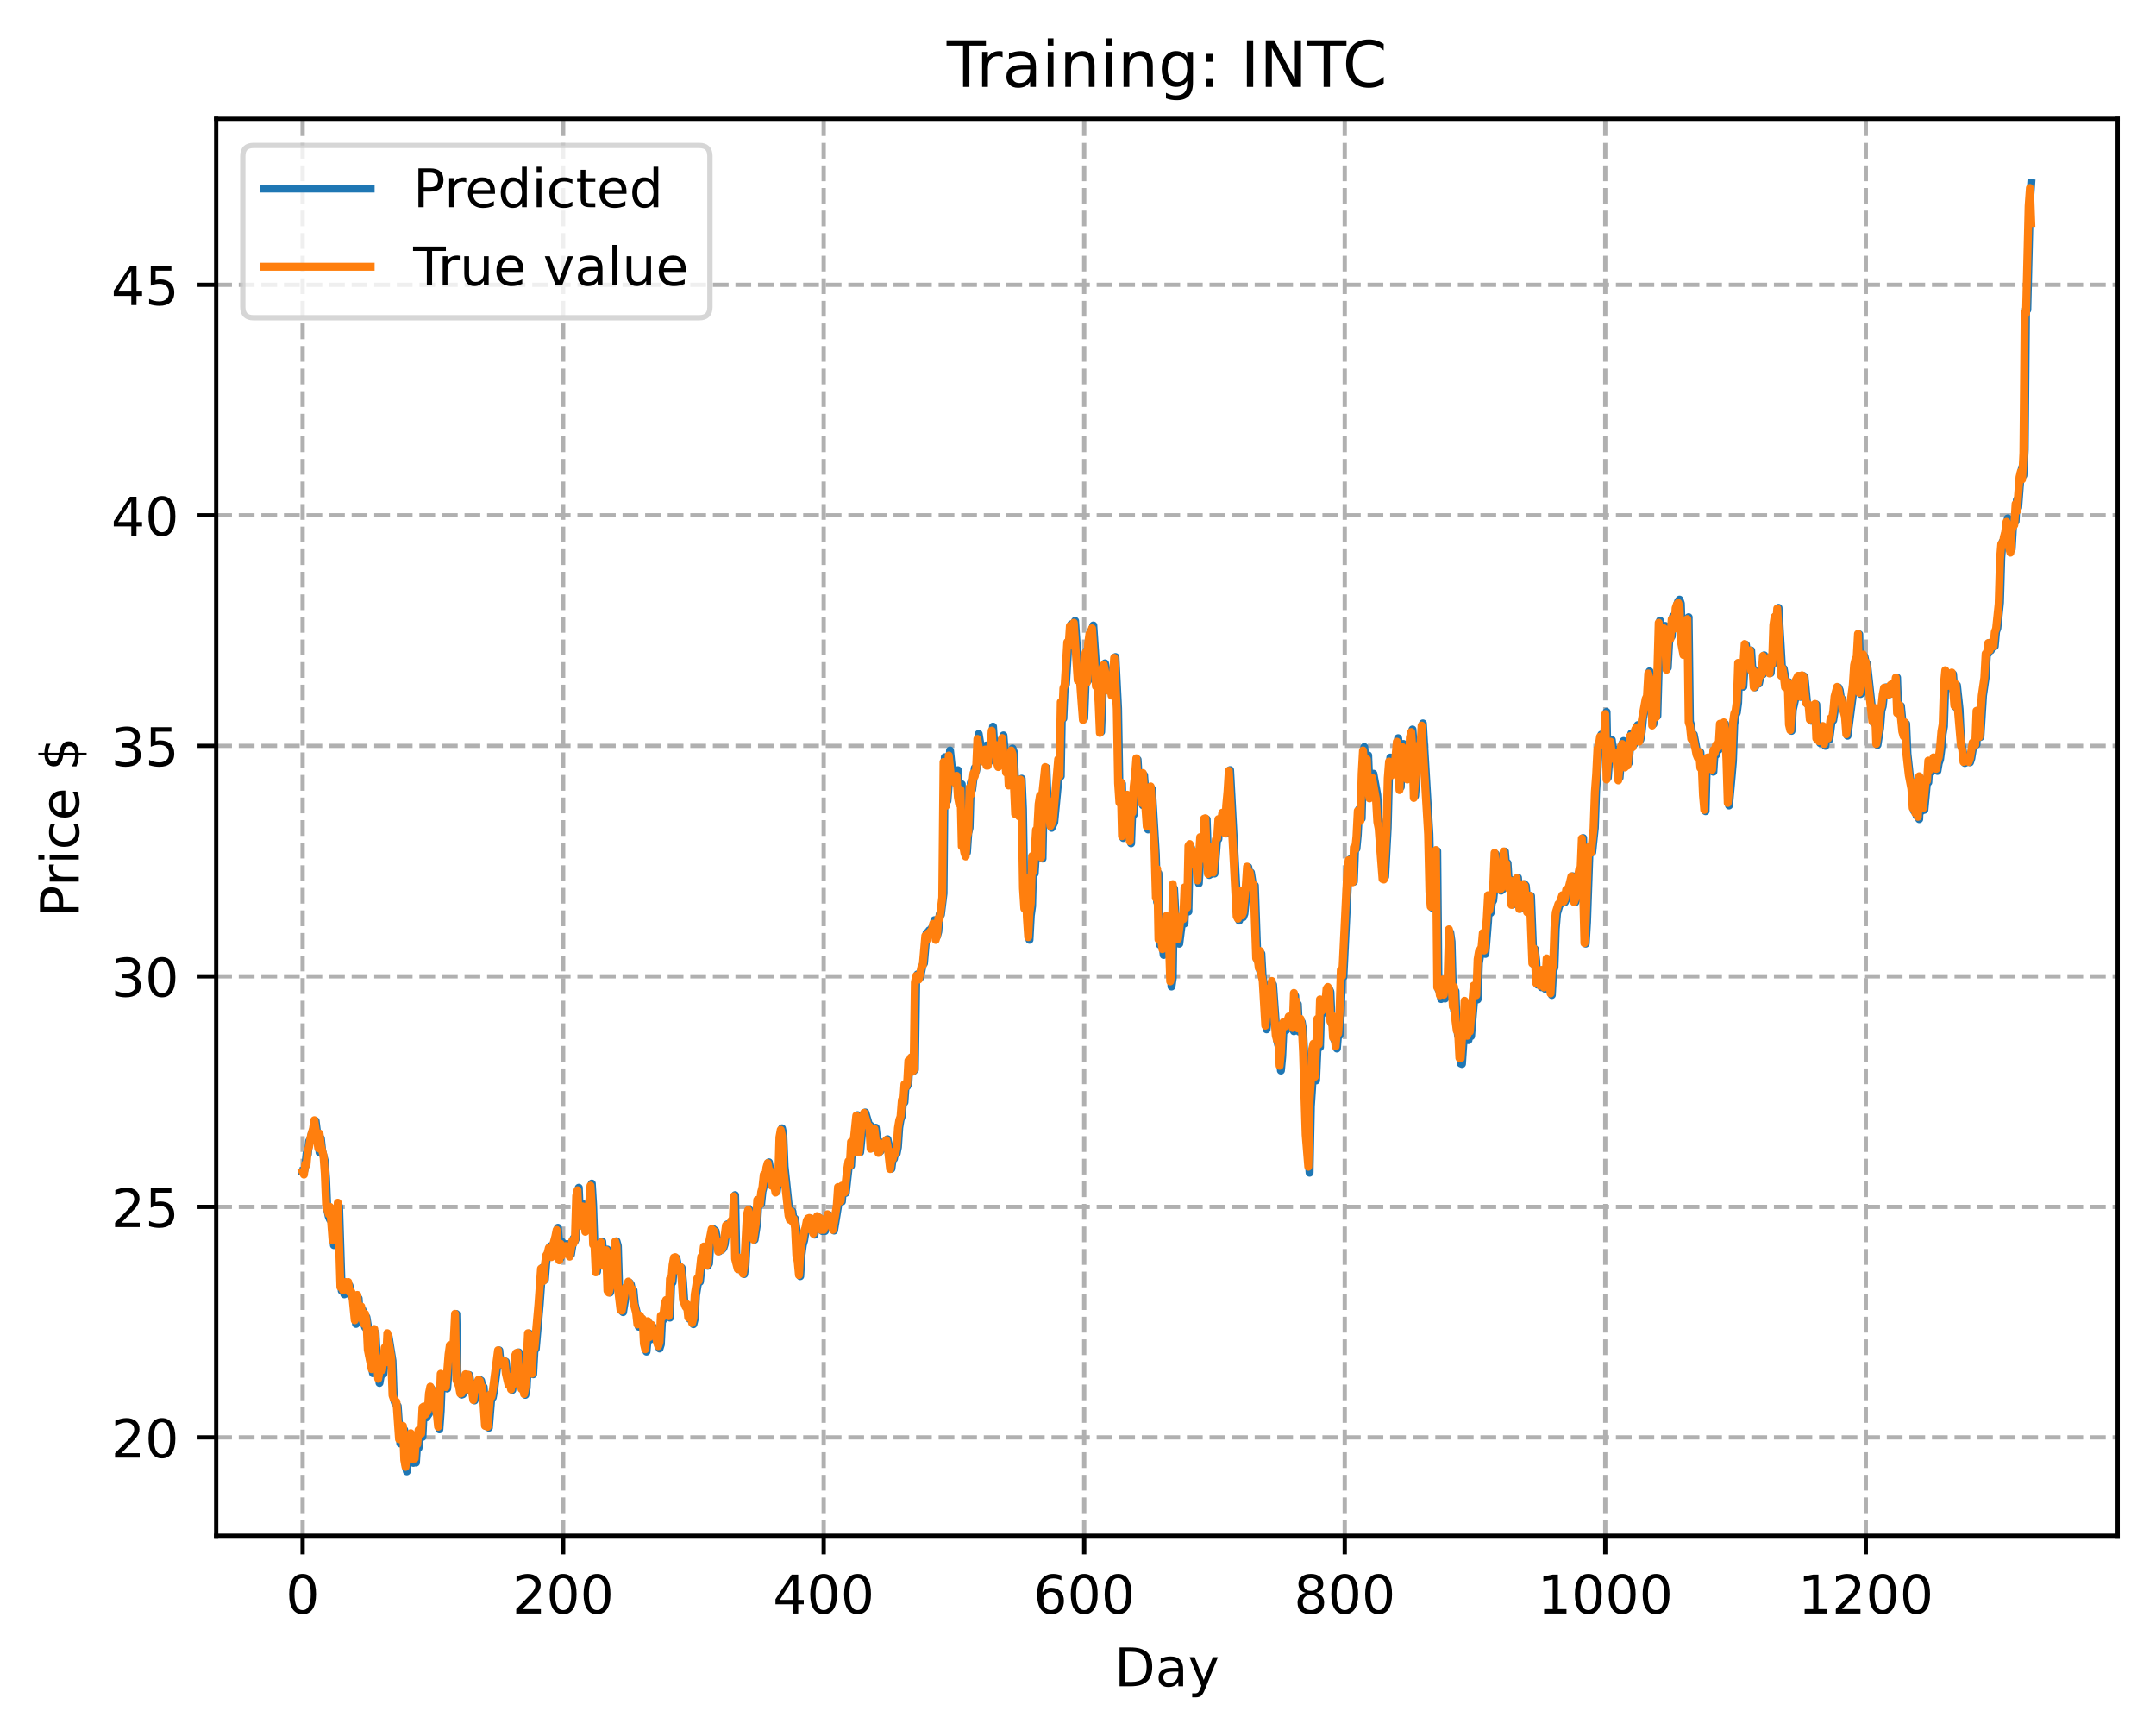 <?xml version="1.0" encoding="utf-8" standalone="no"?>
<!DOCTYPE svg PUBLIC "-//W3C//DTD SVG 1.1//EN"
  "http://www.w3.org/Graphics/SVG/1.1/DTD/svg11.dtd">
<!-- Created with matplotlib (https://matplotlib.org/) -->
<svg height="325.986pt" version="1.1" viewBox="0 0 404.923 325.986" width="404.923pt" xmlns="http://www.w3.org/2000/svg" xmlns:xlink="http://www.w3.org/1999/xlink">
 <defs>
  <style type="text/css">
*{stroke-linecap:butt;stroke-linejoin:round;}
  </style>
 </defs>
 <g id="figure_1">
  <g id="patch_1">
   <path d="M 0 325.986 
L 404.923 325.986 
L 404.923 0 
L 0 0 
z
" style="fill:#ffffff;"/>
  </g>
  <g id="axes_1">
   <g id="patch_2">
    <path d="M 40.603 288.43 
L 397.723 288.43 
L 397.723 22.318 
L 40.603 22.318 
z
" style="fill:#ffffff;"/>
   </g>
   <g id="matplotlib.axis_1">
    <g id="xtick_1">
     <g id="line2d_1">
      <path clip-path="url(#p531c4a1242)" d="M 56.836 288.43 
L 56.836 22.318 
" style="fill:none;stroke:#b0b0b0;stroke-dasharray:2.96,1.28;stroke-dashoffset:0;stroke-width:0.8;"/>
     </g>
     <g id="line2d_2">
      <defs>
       <path d="M 0 0 
L 0 3.5 
" id="mce019b5c29" style="stroke:#000000;stroke-width:0.8;"/>
      </defs>
      <g>
       <use style="stroke:#000000;stroke-width:0.8;" x="56.836" xlink:href="#mce019b5c29" y="288.43"/>
      </g>
     </g>
     <g id="text_1">
      <!-- 0 -->
      <defs>
       <path d="M 31.781 66.406 
Q 24.172 66.406 20.328 58.906 
Q 16.5 51.422 16.5 36.375 
Q 16.5 21.391 20.328 13.891 
Q 24.172 6.391 31.781 6.391 
Q 39.453 6.391 43.281 13.891 
Q 47.125 21.391 47.125 36.375 
Q 47.125 51.422 43.281 58.906 
Q 39.453 66.406 31.781 66.406 
z
M 31.781 74.219 
Q 44.047 74.219 50.516 64.516 
Q 56.984 54.828 56.984 36.375 
Q 56.984 17.969 50.516 8.266 
Q 44.047 -1.422 31.781 -1.422 
Q 19.531 -1.422 13.062 8.266 
Q 6.594 17.969 6.594 36.375 
Q 6.594 54.828 13.062 64.516 
Q 19.531 74.219 31.781 74.219 
z
" id="DejaVuSans-48"/>
      </defs>
      <g transform="translate(53.655 303.029)scale(0.1 -0.1)">
       <use xlink:href="#DejaVuSans-48"/>
      </g>
     </g>
    </g>
    <g id="xtick_2">
     <g id="line2d_3">
      <path clip-path="url(#p531c4a1242)" d="M 105.766 288.43 
L 105.766 22.318 
" style="fill:none;stroke:#b0b0b0;stroke-dasharray:2.96,1.28;stroke-dashoffset:0;stroke-width:0.8;"/>
     </g>
     <g id="line2d_4">
      <g>
       <use style="stroke:#000000;stroke-width:0.8;" x="105.766" xlink:href="#mce019b5c29" y="288.43"/>
      </g>
     </g>
     <g id="text_2">
      <!-- 200 -->
      <defs>
       <path d="M 19.188 8.297 
L 53.609 8.297 
L 53.609 0 
L 7.328 0 
L 7.328 8.297 
Q 12.938 14.109 22.625 23.891 
Q 32.328 33.688 34.812 36.531 
Q 39.547 41.844 41.422 45.531 
Q 43.312 49.219 43.312 52.781 
Q 43.312 58.594 39.234 62.25 
Q 35.156 65.922 28.609 65.922 
Q 23.969 65.922 18.812 64.312 
Q 13.672 62.703 7.812 59.422 
L 7.812 69.391 
Q 13.766 71.781 18.938 73 
Q 24.125 74.219 28.422 74.219 
Q 39.75 74.219 46.484 68.547 
Q 53.219 62.891 53.219 53.422 
Q 53.219 48.922 51.531 44.891 
Q 49.859 40.875 45.406 35.406 
Q 44.188 33.984 37.641 27.219 
Q 31.109 20.453 19.188 8.297 
z
" id="DejaVuSans-50"/>
      </defs>
      <g transform="translate(96.223 303.029)scale(0.1 -0.1)">
       <use xlink:href="#DejaVuSans-50"/>
       <use x="63.623" xlink:href="#DejaVuSans-48"/>
       <use x="127.246" xlink:href="#DejaVuSans-48"/>
      </g>
     </g>
    </g>
    <g id="xtick_3">
     <g id="line2d_5">
      <path clip-path="url(#p531c4a1242)" d="M 154.697 288.43 
L 154.697 22.318 
" style="fill:none;stroke:#b0b0b0;stroke-dasharray:2.96,1.28;stroke-dashoffset:0;stroke-width:0.8;"/>
     </g>
     <g id="line2d_6">
      <g>
       <use style="stroke:#000000;stroke-width:0.8;" x="154.697" xlink:href="#mce019b5c29" y="288.43"/>
      </g>
     </g>
     <g id="text_3">
      <!-- 400 -->
      <defs>
       <path d="M 37.797 64.312 
L 12.891 25.391 
L 37.797 25.391 
z
M 35.203 72.906 
L 47.609 72.906 
L 47.609 25.391 
L 58.016 25.391 
L 58.016 17.188 
L 47.609 17.188 
L 47.609 0 
L 37.797 0 
L 37.797 17.188 
L 4.891 17.188 
L 4.891 26.703 
z
" id="DejaVuSans-52"/>
      </defs>
      <g transform="translate(145.153 303.029)scale(0.1 -0.1)">
       <use xlink:href="#DejaVuSans-52"/>
       <use x="63.623" xlink:href="#DejaVuSans-48"/>
       <use x="127.246" xlink:href="#DejaVuSans-48"/>
      </g>
     </g>
    </g>
    <g id="xtick_4">
     <g id="line2d_7">
      <path clip-path="url(#p531c4a1242)" d="M 203.628 288.43 
L 203.628 22.318 
" style="fill:none;stroke:#b0b0b0;stroke-dasharray:2.96,1.28;stroke-dashoffset:0;stroke-width:0.8;"/>
     </g>
     <g id="line2d_8">
      <g>
       <use style="stroke:#000000;stroke-width:0.8;" x="203.628" xlink:href="#mce019b5c29" y="288.43"/>
      </g>
     </g>
     <g id="text_4">
      <!-- 600 -->
      <defs>
       <path d="M 33.016 40.375 
Q 26.375 40.375 22.484 35.828 
Q 18.609 31.297 18.609 23.391 
Q 18.609 15.531 22.484 10.953 
Q 26.375 6.391 33.016 6.391 
Q 39.656 6.391 43.531 10.953 
Q 47.406 15.531 47.406 23.391 
Q 47.406 31.297 43.531 35.828 
Q 39.656 40.375 33.016 40.375 
z
M 52.594 71.297 
L 52.594 62.312 
Q 48.875 64.062 45.094 64.984 
Q 41.312 65.922 37.594 65.922 
Q 27.828 65.922 22.672 59.328 
Q 17.531 52.734 16.797 39.406 
Q 19.672 43.656 24.016 45.922 
Q 28.375 48.188 33.594 48.188 
Q 44.578 48.188 50.953 41.516 
Q 57.328 34.859 57.328 23.391 
Q 57.328 12.156 50.688 5.359 
Q 44.047 -1.422 33.016 -1.422 
Q 20.359 -1.422 13.672 8.266 
Q 6.984 17.969 6.984 36.375 
Q 6.984 53.656 15.188 63.938 
Q 23.391 74.219 37.203 74.219 
Q 40.922 74.219 44.703 73.484 
Q 48.484 72.75 52.594 71.297 
z
" id="DejaVuSans-54"/>
      </defs>
      <g transform="translate(194.084 303.029)scale(0.1 -0.1)">
       <use xlink:href="#DejaVuSans-54"/>
       <use x="63.623" xlink:href="#DejaVuSans-48"/>
       <use x="127.246" xlink:href="#DejaVuSans-48"/>
      </g>
     </g>
    </g>
    <g id="xtick_5">
     <g id="line2d_9">
      <path clip-path="url(#p531c4a1242)" d="M 252.558 288.43 
L 252.558 22.318 
" style="fill:none;stroke:#b0b0b0;stroke-dasharray:2.96,1.28;stroke-dashoffset:0;stroke-width:0.8;"/>
     </g>
     <g id="line2d_10">
      <g>
       <use style="stroke:#000000;stroke-width:0.8;" x="252.558" xlink:href="#mce019b5c29" y="288.43"/>
      </g>
     </g>
     <g id="text_5">
      <!-- 800 -->
      <defs>
       <path d="M 31.781 34.625 
Q 24.75 34.625 20.719 30.859 
Q 16.703 27.094 16.703 20.516 
Q 16.703 13.922 20.719 10.156 
Q 24.75 6.391 31.781 6.391 
Q 38.812 6.391 42.859 10.172 
Q 46.922 13.969 46.922 20.516 
Q 46.922 27.094 42.891 30.859 
Q 38.875 34.625 31.781 34.625 
z
M 21.922 38.812 
Q 15.578 40.375 12.031 44.719 
Q 8.5 49.078 8.5 55.328 
Q 8.5 64.062 14.719 69.141 
Q 20.953 74.219 31.781 74.219 
Q 42.672 74.219 48.875 69.141 
Q 55.078 64.062 55.078 55.328 
Q 55.078 49.078 51.531 44.719 
Q 48 40.375 41.703 38.812 
Q 48.828 37.156 52.797 32.312 
Q 56.781 27.484 56.781 20.516 
Q 56.781 9.906 50.312 4.234 
Q 43.844 -1.422 31.781 -1.422 
Q 19.734 -1.422 13.25 4.234 
Q 6.781 9.906 6.781 20.516 
Q 6.781 27.484 10.781 32.312 
Q 14.797 37.156 21.922 38.812 
z
M 18.312 54.391 
Q 18.312 48.734 21.844 45.562 
Q 25.391 42.391 31.781 42.391 
Q 38.141 42.391 41.719 45.562 
Q 45.312 48.734 45.312 54.391 
Q 45.312 60.062 41.719 63.234 
Q 38.141 66.406 31.781 66.406 
Q 25.391 66.406 21.844 63.234 
Q 18.312 60.062 18.312 54.391 
z
" id="DejaVuSans-56"/>
      </defs>
      <g transform="translate(243.015 303.029)scale(0.1 -0.1)">
       <use xlink:href="#DejaVuSans-56"/>
       <use x="63.623" xlink:href="#DejaVuSans-48"/>
       <use x="127.246" xlink:href="#DejaVuSans-48"/>
      </g>
     </g>
    </g>
    <g id="xtick_6">
     <g id="line2d_11">
      <path clip-path="url(#p531c4a1242)" d="M 301.489 288.43 
L 301.489 22.318 
" style="fill:none;stroke:#b0b0b0;stroke-dasharray:2.96,1.28;stroke-dashoffset:0;stroke-width:0.8;"/>
     </g>
     <g id="line2d_12">
      <g>
       <use style="stroke:#000000;stroke-width:0.8;" x="301.489" xlink:href="#mce019b5c29" y="288.43"/>
      </g>
     </g>
     <g id="text_6">
      <!-- 1000 -->
      <defs>
       <path d="M 12.406 8.297 
L 28.516 8.297 
L 28.516 63.922 
L 10.984 60.406 
L 10.984 69.391 
L 28.422 72.906 
L 38.281 72.906 
L 38.281 8.297 
L 54.391 8.297 
L 54.391 0 
L 12.406 0 
z
" id="DejaVuSans-49"/>
      </defs>
      <g transform="translate(288.764 303.029)scale(0.1 -0.1)">
       <use xlink:href="#DejaVuSans-49"/>
       <use x="63.623" xlink:href="#DejaVuSans-48"/>
       <use x="127.246" xlink:href="#DejaVuSans-48"/>
       <use x="190.869" xlink:href="#DejaVuSans-48"/>
      </g>
     </g>
    </g>
    <g id="xtick_7">
     <g id="line2d_13">
      <path clip-path="url(#p531c4a1242)" d="M 350.419 288.43 
L 350.419 22.318 
" style="fill:none;stroke:#b0b0b0;stroke-dasharray:2.96,1.28;stroke-dashoffset:0;stroke-width:0.8;"/>
     </g>
     <g id="line2d_14">
      <g>
       <use style="stroke:#000000;stroke-width:0.8;" x="350.419" xlink:href="#mce019b5c29" y="288.43"/>
      </g>
     </g>
     <g id="text_7">
      <!-- 1200 -->
      <g transform="translate(337.694 303.029)scale(0.1 -0.1)">
       <use xlink:href="#DejaVuSans-49"/>
       <use x="63.623" xlink:href="#DejaVuSans-50"/>
       <use x="127.246" xlink:href="#DejaVuSans-48"/>
       <use x="190.869" xlink:href="#DejaVuSans-48"/>
      </g>
     </g>
    </g>
    <g id="text_8">
     <!-- Day -->
     <defs>
      <path d="M 19.672 64.797 
L 19.672 8.109 
L 31.594 8.109 
Q 46.688 8.109 53.688 14.938 
Q 60.688 21.781 60.688 36.531 
Q 60.688 51.172 53.688 57.984 
Q 46.688 64.797 31.594 64.797 
z
M 9.812 72.906 
L 30.078 72.906 
Q 51.266 72.906 61.172 64.094 
Q 71.094 55.281 71.094 36.531 
Q 71.094 17.672 61.125 8.828 
Q 51.172 0 30.078 0 
L 9.812 0 
z
" id="DejaVuSans-68"/>
      <path d="M 34.281 27.484 
Q 23.391 27.484 19.188 25 
Q 14.984 22.516 14.984 16.5 
Q 14.984 11.719 18.141 8.906 
Q 21.297 6.109 26.703 6.109 
Q 34.188 6.109 38.703 11.406 
Q 43.219 16.703 43.219 25.484 
L 43.219 27.484 
z
M 52.203 31.203 
L 52.203 0 
L 43.219 0 
L 43.219 8.297 
Q 40.141 3.328 35.547 0.953 
Q 30.953 -1.422 24.312 -1.422 
Q 15.922 -1.422 10.953 3.297 
Q 6 8.016 6 15.922 
Q 6 25.141 12.172 29.828 
Q 18.359 34.516 30.609 34.516 
L 43.219 34.516 
L 43.219 35.406 
Q 43.219 41.609 39.141 45 
Q 35.062 48.391 27.688 48.391 
Q 23 48.391 18.547 47.266 
Q 14.109 46.141 10.016 43.891 
L 10.016 52.203 
Q 14.938 54.109 19.578 55.047 
Q 24.219 56 28.609 56 
Q 40.484 56 46.344 49.844 
Q 52.203 43.703 52.203 31.203 
z
" id="DejaVuSans-97"/>
      <path d="M 32.172 -5.078 
Q 28.375 -14.844 24.75 -17.812 
Q 21.141 -20.797 15.094 -20.797 
L 7.906 -20.797 
L 7.906 -13.281 
L 13.188 -13.281 
Q 16.891 -13.281 18.938 -11.516 
Q 21 -9.766 23.484 -3.219 
L 25.094 0.875 
L 2.984 54.688 
L 12.5 54.688 
L 29.594 11.922 
L 46.688 54.688 
L 56.203 54.688 
z
" id="DejaVuSans-121"/>
     </defs>
     <g transform="translate(209.29 316.707)scale(0.1 -0.1)">
      <use xlink:href="#DejaVuSans-68"/>
      <use x="77.002" xlink:href="#DejaVuSans-97"/>
      <use x="138.281" xlink:href="#DejaVuSans-121"/>
     </g>
    </g>
   </g>
   <g id="matplotlib.axis_2">
    <g id="ytick_1">
     <g id="line2d_15">
      <path clip-path="url(#p531c4a1242)" d="M 40.603 269.959 
L 397.723 269.959 
" style="fill:none;stroke:#b0b0b0;stroke-dasharray:2.96,1.28;stroke-dashoffset:0;stroke-width:0.8;"/>
     </g>
     <g id="line2d_16">
      <defs>
       <path d="M 0 0 
L -3.5 0 
" id="me412c9f075" style="stroke:#000000;stroke-width:0.8;"/>
      </defs>
      <g>
       <use style="stroke:#000000;stroke-width:0.8;" x="40.603" xlink:href="#me412c9f075" y="269.959"/>
      </g>
     </g>
     <g id="text_9">
      <!-- 20 -->
      <g transform="translate(20.878 273.758)scale(0.1 -0.1)">
       <use xlink:href="#DejaVuSans-50"/>
       <use x="63.623" xlink:href="#DejaVuSans-48"/>
      </g>
     </g>
    </g>
    <g id="ytick_2">
     <g id="line2d_17">
      <path clip-path="url(#p531c4a1242)" d="M 40.603 226.666 
L 397.723 226.666 
" style="fill:none;stroke:#b0b0b0;stroke-dasharray:2.96,1.28;stroke-dashoffset:0;stroke-width:0.8;"/>
     </g>
     <g id="line2d_18">
      <g>
       <use style="stroke:#000000;stroke-width:0.8;" x="40.603" xlink:href="#me412c9f075" y="226.666"/>
      </g>
     </g>
     <g id="text_10">
      <!-- 25 -->
      <defs>
       <path d="M 10.797 72.906 
L 49.516 72.906 
L 49.516 64.594 
L 19.828 64.594 
L 19.828 46.734 
Q 21.969 47.469 24.109 47.828 
Q 26.266 48.188 28.422 48.188 
Q 40.625 48.188 47.75 41.5 
Q 54.891 34.812 54.891 23.391 
Q 54.891 11.625 47.562 5.094 
Q 40.234 -1.422 26.906 -1.422 
Q 22.312 -1.422 17.547 -0.641 
Q 12.797 0.141 7.719 1.703 
L 7.719 11.625 
Q 12.109 9.234 16.797 8.062 
Q 21.484 6.891 26.703 6.891 
Q 35.156 6.891 40.078 11.328 
Q 45.016 15.766 45.016 23.391 
Q 45.016 31 40.078 35.438 
Q 35.156 39.891 26.703 39.891 
Q 22.75 39.891 18.812 39.016 
Q 14.891 38.141 10.797 36.281 
z
" id="DejaVuSans-53"/>
      </defs>
      <g transform="translate(20.878 230.465)scale(0.1 -0.1)">
       <use xlink:href="#DejaVuSans-50"/>
       <use x="63.623" xlink:href="#DejaVuSans-53"/>
      </g>
     </g>
    </g>
    <g id="ytick_3">
     <g id="line2d_19">
      <path clip-path="url(#p531c4a1242)" d="M 40.603 183.373 
L 397.723 183.373 
" style="fill:none;stroke:#b0b0b0;stroke-dasharray:2.96,1.28;stroke-dashoffset:0;stroke-width:0.8;"/>
     </g>
     <g id="line2d_20">
      <g>
       <use style="stroke:#000000;stroke-width:0.8;" x="40.603" xlink:href="#me412c9f075" y="183.373"/>
      </g>
     </g>
     <g id="text_11">
      <!-- 30 -->
      <defs>
       <path d="M 40.578 39.312 
Q 47.656 37.797 51.625 33 
Q 55.609 28.219 55.609 21.188 
Q 55.609 10.406 48.188 4.484 
Q 40.766 -1.422 27.094 -1.422 
Q 22.516 -1.422 17.656 -0.516 
Q 12.797 0.391 7.625 2.203 
L 7.625 11.719 
Q 11.719 9.328 16.594 8.109 
Q 21.484 6.891 26.812 6.891 
Q 36.078 6.891 40.938 10.547 
Q 45.797 14.203 45.797 21.188 
Q 45.797 27.641 41.281 31.266 
Q 36.766 34.906 28.719 34.906 
L 20.219 34.906 
L 20.219 43.016 
L 29.109 43.016 
Q 36.375 43.016 40.234 45.922 
Q 44.094 48.828 44.094 54.297 
Q 44.094 59.906 40.109 62.906 
Q 36.141 65.922 28.719 65.922 
Q 24.656 65.922 20.016 65.031 
Q 15.375 64.156 9.812 62.312 
L 9.812 71.094 
Q 15.438 72.656 20.344 73.438 
Q 25.25 74.219 29.594 74.219 
Q 40.828 74.219 47.359 69.109 
Q 53.906 64.016 53.906 55.328 
Q 53.906 49.266 50.438 45.094 
Q 46.969 40.922 40.578 39.312 
z
" id="DejaVuSans-51"/>
      </defs>
      <g transform="translate(20.878 187.172)scale(0.1 -0.1)">
       <use xlink:href="#DejaVuSans-51"/>
       <use x="63.623" xlink:href="#DejaVuSans-48"/>
      </g>
     </g>
    </g>
    <g id="ytick_4">
     <g id="line2d_21">
      <path clip-path="url(#p531c4a1242)" d="M 40.603 140.08 
L 397.723 140.08 
" style="fill:none;stroke:#b0b0b0;stroke-dasharray:2.96,1.28;stroke-dashoffset:0;stroke-width:0.8;"/>
     </g>
     <g id="line2d_22">
      <g>
       <use style="stroke:#000000;stroke-width:0.8;" x="40.603" xlink:href="#me412c9f075" y="140.08"/>
      </g>
     </g>
     <g id="text_12">
      <!-- 35 -->
      <g transform="translate(20.878 143.879)scale(0.1 -0.1)">
       <use xlink:href="#DejaVuSans-51"/>
       <use x="63.623" xlink:href="#DejaVuSans-53"/>
      </g>
     </g>
    </g>
    <g id="ytick_5">
     <g id="line2d_23">
      <path clip-path="url(#p531c4a1242)" d="M 40.603 96.787 
L 397.723 96.787 
" style="fill:none;stroke:#b0b0b0;stroke-dasharray:2.96,1.28;stroke-dashoffset:0;stroke-width:0.8;"/>
     </g>
     <g id="line2d_24">
      <g>
       <use style="stroke:#000000;stroke-width:0.8;" x="40.603" xlink:href="#me412c9f075" y="96.787"/>
      </g>
     </g>
     <g id="text_13">
      <!-- 40 -->
      <g transform="translate(20.878 100.586)scale(0.1 -0.1)">
       <use xlink:href="#DejaVuSans-52"/>
       <use x="63.623" xlink:href="#DejaVuSans-48"/>
      </g>
     </g>
    </g>
    <g id="ytick_6">
     <g id="line2d_25">
      <path clip-path="url(#p531c4a1242)" d="M 40.603 53.494 
L 397.723 53.494 
" style="fill:none;stroke:#b0b0b0;stroke-dasharray:2.96,1.28;stroke-dashoffset:0;stroke-width:0.8;"/>
     </g>
     <g id="line2d_26">
      <g>
       <use style="stroke:#000000;stroke-width:0.8;" x="40.603" xlink:href="#me412c9f075" y="53.494"/>
      </g>
     </g>
     <g id="text_14">
      <!-- 45 -->
      <g transform="translate(20.878 57.293)scale(0.1 -0.1)">
       <use xlink:href="#DejaVuSans-52"/>
       <use x="63.623" xlink:href="#DejaVuSans-53"/>
      </g>
     </g>
    </g>
    <g id="text_15">
     <!-- Price $ -->
     <defs>
      <path d="M 19.672 64.797 
L 19.672 37.406 
L 32.078 37.406 
Q 38.969 37.406 42.719 40.969 
Q 46.484 44.531 46.484 51.125 
Q 46.484 57.672 42.719 61.234 
Q 38.969 64.797 32.078 64.797 
z
M 9.812 72.906 
L 32.078 72.906 
Q 44.344 72.906 50.609 67.359 
Q 56.891 61.812 56.891 51.125 
Q 56.891 40.328 50.609 34.812 
Q 44.344 29.297 32.078 29.297 
L 19.672 29.297 
L 19.672 0 
L 9.812 0 
z
" id="DejaVuSans-80"/>
      <path d="M 41.109 46.297 
Q 39.594 47.172 37.812 47.578 
Q 36.031 48 33.891 48 
Q 26.266 48 22.188 43.047 
Q 18.109 38.094 18.109 28.812 
L 18.109 0 
L 9.078 0 
L 9.078 54.688 
L 18.109 54.688 
L 18.109 46.188 
Q 20.953 51.172 25.484 53.578 
Q 30.031 56 36.531 56 
Q 37.453 56 38.578 55.875 
Q 39.703 55.766 41.062 55.516 
z
" id="DejaVuSans-114"/>
      <path d="M 9.422 54.688 
L 18.406 54.688 
L 18.406 0 
L 9.422 0 
z
M 9.422 75.984 
L 18.406 75.984 
L 18.406 64.594 
L 9.422 64.594 
z
" id="DejaVuSans-105"/>
      <path d="M 48.781 52.594 
L 48.781 44.188 
Q 44.969 46.297 41.141 47.344 
Q 37.312 48.391 33.406 48.391 
Q 24.656 48.391 19.812 42.844 
Q 14.984 37.312 14.984 27.297 
Q 14.984 17.281 19.812 11.734 
Q 24.656 6.203 33.406 6.203 
Q 37.312 6.203 41.141 7.25 
Q 44.969 8.297 48.781 10.406 
L 48.781 2.094 
Q 45.016 0.344 40.984 -0.531 
Q 36.969 -1.422 32.422 -1.422 
Q 20.062 -1.422 12.781 6.344 
Q 5.516 14.109 5.516 27.297 
Q 5.516 40.672 12.859 48.328 
Q 20.219 56 33.016 56 
Q 37.156 56 41.109 55.141 
Q 45.062 54.297 48.781 52.594 
z
" id="DejaVuSans-99"/>
      <path d="M 56.203 29.594 
L 56.203 25.203 
L 14.891 25.203 
Q 15.484 15.922 20.484 11.062 
Q 25.484 6.203 34.422 6.203 
Q 39.594 6.203 44.453 7.469 
Q 49.312 8.734 54.109 11.281 
L 54.109 2.781 
Q 49.266 0.734 44.188 -0.344 
Q 39.109 -1.422 33.891 -1.422 
Q 20.797 -1.422 13.156 6.188 
Q 5.516 13.812 5.516 26.812 
Q 5.516 40.234 12.766 48.109 
Q 20.016 56 32.328 56 
Q 43.359 56 49.781 48.891 
Q 56.203 41.797 56.203 29.594 
z
M 47.219 32.234 
Q 47.125 39.594 43.094 43.984 
Q 39.062 48.391 32.422 48.391 
Q 24.906 48.391 20.391 44.141 
Q 15.875 39.891 15.188 32.172 
z
" id="DejaVuSans-101"/>
      <path id="DejaVuSans-32"/>
      <path d="M 33.797 -14.703 
L 28.906 -14.703 
L 28.859 0 
Q 23.734 0.094 18.609 1.188 
Q 13.484 2.297 8.297 4.5 
L 8.297 13.281 
Q 13.281 10.156 18.375 8.562 
Q 23.484 6.984 28.906 6.938 
L 28.906 29.203 
Q 18.109 30.953 13.203 35.156 
Q 8.297 39.359 8.297 46.688 
Q 8.297 54.641 13.625 59.219 
Q 18.953 63.812 28.906 64.5 
L 28.906 75.984 
L 33.797 75.984 
L 33.797 64.656 
Q 38.328 64.453 42.578 63.688 
Q 46.828 62.938 50.875 61.625 
L 50.875 53.078 
Q 46.828 55.125 42.547 56.25 
Q 38.281 57.375 33.797 57.562 
L 33.797 36.719 
Q 44.875 35.016 50.094 30.609 
Q 55.328 26.219 55.328 18.609 
Q 55.328 10.359 49.781 5.594 
Q 44.234 0.828 33.797 0.094 
z
M 28.906 37.594 
L 28.906 57.625 
Q 23.25 56.984 20.266 54.391 
Q 17.281 51.812 17.281 47.516 
Q 17.281 43.312 20.031 40.969 
Q 22.797 38.625 28.906 37.594 
z
M 33.797 28.219 
L 33.797 7.078 
Q 39.984 7.906 43.141 10.594 
Q 46.297 13.281 46.297 17.672 
Q 46.297 21.969 43.281 24.5 
Q 40.281 27.047 33.797 28.219 
z
" id="DejaVuSans-36"/>
     </defs>
     <g transform="translate(14.798 172.342)rotate(-90)scale(0.1 -0.1)">
      <use xlink:href="#DejaVuSans-80"/>
      <use x="58.553" xlink:href="#DejaVuSans-114"/>
      <use x="99.666" xlink:href="#DejaVuSans-105"/>
      <use x="127.449" xlink:href="#DejaVuSans-99"/>
      <use x="182.43" xlink:href="#DejaVuSans-101"/>
      <use x="243.953" xlink:href="#DejaVuSans-32"/>
      <use x="275.74" xlink:href="#DejaVuSans-36"/>
     </g>
    </g>
   </g>
   <g id="line2d_27">
    <path clip-path="url(#p531c4a1242)" d="M 56.836 220.055 
L 57.081 220.126 
L 57.325 219.178 
L 57.57 216.638 
L 57.814 216.807 
L 58.059 214.292 
L 58.304 213.998 
L 58.548 212.774 
L 59.038 211.805 
L 59.282 210.535 
L 60.016 216.453 
L 60.261 213.788 
L 60.506 216.106 
L 60.995 218.042 
L 61.24 221.334 
L 61.484 227.332 
L 61.729 228.459 
L 61.974 229.05 
L 62.218 227.607 
L 62.708 233.857 
L 62.952 228.952 
L 63.197 232.554 
L 63.441 232.692 
L 63.686 226.548 
L 64.175 242.422 
L 64.42 241.773 
L 64.665 243.097 
L 64.909 241.615 
L 65.154 241.508 
L 65.399 242.002 
L 65.643 241.462 
L 65.888 243.358 
L 66.133 243.082 
L 66.377 243.594 
L 66.867 248.648 
L 67.111 247.79 
L 67.356 243.863 
L 67.601 247.582 
L 68.09 245.997 
L 68.335 248.511 
L 68.579 249.296 
L 68.824 247.384 
L 69.069 248.858 
L 69.313 254.178 
L 70.047 257.909 
L 70.292 255.741 
L 70.536 250.333 
L 70.781 255.18 
L 71.026 256.237 
L 71.27 259.742 
L 71.76 256.956 
L 72.004 258.061 
L 72.494 253.731 
L 72.738 256.48 
L 72.983 250.975 
L 73.717 255.577 
L 73.962 262.752 
L 74.206 263.508 
L 74.696 264.069 
L 75.185 271.11 
L 75.429 270.501 
L 75.674 269.102 
L 75.919 268.556 
L 76.163 274.999 
L 76.408 276.334 
L 76.653 273.208 
L 76.897 271.701 
L 77.142 271.313 
L 77.387 269.889 
L 77.631 274.751 
L 77.876 274.418 
L 78.121 274.693 
L 78.365 270.94 
L 78.61 271.959 
L 78.855 269.228 
L 79.099 269.201 
L 79.344 269.875 
L 79.589 264.893 
L 79.833 264.677 
L 80.078 266.216 
L 80.567 265.501 
L 80.812 262.094 
L 81.056 260.853 
L 81.301 261.45 
L 81.546 263.72 
L 81.79 264.871 
L 82.035 264.804 
L 82.28 266.017 
L 82.524 268.45 
L 82.769 265.047 
L 83.014 258.402 
L 83.258 258.861 
L 83.503 260.221 
L 83.748 259.415 
L 83.992 260.789 
L 84.482 254.556 
L 84.726 252.769 
L 84.971 252.741 
L 85.216 253.766 
L 85.46 251.763 
L 85.705 246.784 
L 85.95 259.223 
L 86.439 260.54 
L 86.684 261.942 
L 86.928 261.859 
L 87.173 261.059 
L 87.417 259.039 
L 87.662 258.209 
L 87.907 261.057 
L 88.151 258.256 
L 88.396 259.973 
L 88.641 259.798 
L 89.13 263.027 
L 89.375 261.376 
L 89.619 261.107 
L 89.864 259.694 
L 90.109 259.15 
L 90.353 259.299 
L 90.598 260.335 
L 90.843 260.505 
L 91.332 267.871 
L 91.577 266.448 
L 91.821 268.146 
L 92.311 262.057 
L 92.555 262.462 
L 92.8 261.144 
L 93.778 253.625 
L 94.023 256.328 
L 94.268 255.394 
L 94.512 255.845 
L 94.757 255.666 
L 95.002 255.743 
L 95.246 258.082 
L 95.736 260.169 
L 95.98 259.826 
L 96.225 261.046 
L 96.47 258.526 
L 96.714 260.075 
L 96.959 254.664 
L 97.204 254.116 
L 97.448 254.006 
L 97.693 257.592 
L 97.938 257.444 
L 98.182 260.959 
L 98.427 260.203 
L 98.672 261.97 
L 98.916 260.671 
L 99.405 250.448 
L 99.65 254.244 
L 99.895 255.476 
L 100.139 258.107 
L 100.384 253.521 
L 100.629 253.353 
L 101.363 245.02 
L 101.852 238.12 
L 102.097 240.529 
L 102.341 240.327 
L 102.586 237.181 
L 102.831 235.508 
L 103.075 235.13 
L 103.32 234.077 
L 103.565 235.387 
L 103.809 235.822 
L 104.054 233.731 
L 104.543 231.853 
L 104.788 230.593 
L 105.277 236.303 
L 105.522 233.192 
L 105.766 235.456 
L 106.011 234.595 
L 106.256 234.248 
L 106.5 233.653 
L 106.745 234.329 
L 106.99 234.505 
L 107.234 235.624 
L 107.724 232.583 
L 107.968 233.098 
L 108.213 232.496 
L 108.458 224.15 
L 108.702 223.077 
L 108.947 228.813 
L 109.436 229.862 
L 109.681 226.213 
L 110.17 231.008 
L 110.415 226.417 
L 110.66 227.014 
L 110.904 225.43 
L 111.149 222.291 
L 111.393 226.29 
L 111.638 233.472 
L 111.883 233.37 
L 112.127 238.837 
L 112.372 236.269 
L 112.617 235.222 
L 112.861 234.765 
L 113.106 233.168 
L 113.351 236.107 
L 113.595 237.607 
L 113.84 237.277 
L 114.085 234.688 
L 114.329 242.362 
L 114.574 242.763 
L 114.819 241.861 
L 115.063 235.431 
L 115.308 236.197 
L 115.553 235.837 
L 115.797 233.126 
L 116.042 233.99 
L 116.287 241.958 
L 116.776 246.208 
L 117.02 246.434 
L 117.754 241.987 
L 117.999 242.141 
L 118.244 240.906 
L 118.488 241.251 
L 118.733 242.48 
L 118.978 242.328 
L 119.222 244.971 
L 119.712 246.974 
L 119.956 249.173 
L 120.201 248.688 
L 120.446 247.532 
L 120.69 248.563 
L 120.935 248.11 
L 121.18 252.79 
L 121.424 253.852 
L 121.914 248.534 
L 122.158 251.576 
L 122.403 250.81 
L 122.648 249.244 
L 122.892 250.719 
L 123.137 251.424 
L 123.381 250.54 
L 123.626 252.563 
L 123.871 253.27 
L 124.115 252.502 
L 124.36 247.53 
L 124.605 247.846 
L 124.849 247.205 
L 125.094 245.086 
L 125.339 244.448 
L 125.828 247.467 
L 126.073 240.428 
L 126.317 240.855 
L 126.562 237.807 
L 126.807 236.398 
L 127.051 236.308 
L 127.541 238.827 
L 127.785 238.135 
L 128.03 238.119 
L 128.275 240.627 
L 128.519 244.358 
L 129.008 245.675 
L 129.253 245.154 
L 129.498 247.687 
L 129.742 245.861 
L 129.987 245.679 
L 130.232 248.704 
L 130.476 247.746 
L 130.721 243.302 
L 131.21 240.218 
L 131.455 240.742 
L 131.944 236.13 
L 132.189 236.477 
L 132.434 234.194 
L 132.678 234.789 
L 132.923 237.732 
L 133.168 237.303 
L 133.412 233.369 
L 133.902 230.784 
L 134.391 231.186 
L 134.636 232.484 
L 134.88 233.082 
L 135.125 234.988 
L 135.369 233.062 
L 135.614 234.702 
L 135.859 234.429 
L 136.103 233.729 
L 136.593 229.948 
L 136.837 231.76 
L 137.327 229.936 
L 137.571 229.067 
L 137.816 230.282 
L 138.061 224.459 
L 138.305 236.318 
L 138.795 238.389 
L 139.039 236.251 
L 139.284 236.769 
L 139.773 239.287 
L 140.018 237.645 
L 140.507 228.21 
L 140.752 227.21 
L 140.996 228.14 
L 141.241 231.629 
L 141.486 231.222 
L 141.73 232.823 
L 142.22 229.615 
L 142.464 225.319 
L 142.709 225.364 
L 142.954 226.123 
L 143.198 223.778 
L 143.443 222.833 
L 143.688 220.483 
L 143.932 221.362 
L 144.177 219.174 
L 144.422 218.295 
L 144.666 219.659 
L 144.911 219.735 
L 145.156 222.505 
L 145.4 221.366 
L 145.89 223.783 
L 146.134 221.876 
L 146.379 222.137 
L 146.624 213.341 
L 146.868 211.913 
L 147.113 213.057 
L 147.357 219.087 
L 148.336 228.292 
L 148.581 229.077 
L 148.825 227.506 
L 149.07 229.413 
L 149.315 228.889 
L 149.559 230.626 
L 149.804 235.797 
L 150.049 236.987 
L 150.293 239.683 
L 150.538 235.627 
L 150.783 233.81 
L 151.027 232.993 
L 151.272 231.401 
L 151.517 230.689 
L 151.761 229.37 
L 152.006 228.925 
L 152.251 228.842 
L 152.495 231.117 
L 152.74 229.071 
L 152.984 231.879 
L 153.229 230.085 
L 153.474 230.183 
L 153.718 228.608 
L 153.963 228.954 
L 154.208 228.952 
L 154.452 231.21 
L 154.697 230.254 
L 154.942 231.207 
L 155.186 230.058 
L 155.431 229.956 
L 155.676 228.199 
L 155.92 229.128 
L 156.165 228.854 
L 156.41 230.498 
L 156.654 231.112 
L 157.388 226.574 
L 157.633 222.987 
L 157.878 225.236 
L 158.122 225.679 
L 158.367 222.728 
L 158.856 224.037 
L 159.345 219.686 
L 159.59 218.106 
L 159.835 218.96 
L 160.079 214.438 
L 160.324 216.603 
L 161.058 209.441 
L 161.303 214.213 
L 161.547 216.418 
L 162.037 211.311 
L 162.526 208.937 
L 163.26 211.416 
L 163.505 211.396 
L 163.749 215.62 
L 163.994 214.983 
L 164.483 211.804 
L 164.728 213.872 
L 164.972 214.234 
L 165.217 216.343 
L 165.462 216.089 
L 165.706 214.612 
L 166.196 215.228 
L 166.685 213.964 
L 166.93 215.019 
L 167.419 219.504 
L 167.664 217.617 
L 167.908 217.631 
L 168.153 216.241 
L 168.398 216.674 
L 168.642 215.451 
L 168.887 211.791 
L 169.132 210.303 
L 169.376 209.617 
L 169.621 206.491 
L 169.866 207.024 
L 170.11 203.541 
L 170.355 204.047 
L 170.6 203.518 
L 170.844 199.094 
L 171.089 201.335 
L 171.333 198.475 
L 171.578 201.166 
L 171.823 200.904 
L 172.067 184.295 
L 172.312 182.997 
L 172.557 183.482 
L 172.801 183.623 
L 173.291 181.224 
L 173.535 180.929 
L 174.025 175.224 
L 174.269 176.055 
L 174.514 174.736 
L 174.759 174.974 
L 175.003 174.255 
L 175.248 174.23 
L 175.493 172.824 
L 175.737 173.757 
L 175.982 175.854 
L 176.227 174.979 
L 176.471 171.75 
L 176.716 171.81 
L 177.205 167.792 
L 177.45 142.216 
L 177.694 150.427 
L 177.939 150.415 
L 178.184 147.305 
L 178.428 140.952 
L 178.918 145.573 
L 179.162 145.569 
L 179.407 145.724 
L 179.652 146.064 
L 179.896 144.654 
L 180.141 148.655 
L 180.386 149.967 
L 180.63 147.296 
L 180.875 158.018 
L 181.12 157.921 
L 181.364 159.375 
L 181.609 160.112 
L 181.854 156.475 
L 182.098 155.483 
L 182.343 146.996 
L 182.588 148.33 
L 183.077 144.23 
L 183.321 144.843 
L 183.566 143.488 
L 183.811 137.837 
L 184.3 140.81 
L 184.789 141.065 
L 185.034 142.319 
L 185.279 140.01 
L 185.523 143.055 
L 185.768 143.078 
L 186.013 140.129 
L 186.257 139.341 
L 186.502 136.467 
L 186.747 140.131 
L 186.991 139.208 
L 187.236 139.239 
L 187.481 142.765 
L 187.725 143.512 
L 187.97 140.169 
L 188.215 139.766 
L 188.459 138.116 
L 188.704 141.179 
L 188.948 142.16 
L 189.193 144.713 
L 189.438 141.85 
L 189.682 147.178 
L 189.927 146.144 
L 190.172 140.588 
L 190.416 141.264 
L 190.906 152.653 
L 191.15 148.271 
L 191.395 147.59 
L 191.64 153.174 
L 191.884 146.247 
L 192.129 151.924 
L 192.374 166.904 
L 192.618 170.867 
L 192.863 165.159 
L 193.108 172.795 
L 193.352 176.507 
L 193.597 171.949 
L 193.842 170.196 
L 194.086 161.167 
L 194.331 164.052 
L 194.82 156.049 
L 195.065 155.855 
L 195.309 151.134 
L 195.554 149.561 
L 195.799 161.251 
L 196.043 148.869 
L 196.533 144.227 
L 196.777 151.019 
L 197.022 150.537 
L 197.511 155.485 
L 198.001 154.454 
L 198.735 146.847 
L 198.979 142.706 
L 199.224 145.796 
L 199.469 131.839 
L 199.713 134.925 
L 199.958 129.152 
L 200.203 128.522 
L 200.692 120.365 
L 200.936 121.022 
L 201.181 117.254 
L 201.426 118.703 
L 201.67 118.433 
L 201.915 116.605 
L 202.649 127.488 
L 202.894 125.046 
L 203.383 131.793 
L 203.628 134.924 
L 204.117 122.175 
L 204.362 127.795 
L 204.606 120.481 
L 204.851 118.549 
L 205.096 118.445 
L 205.34 117.472 
L 206.074 128.528 
L 206.319 127.965 
L 206.563 131.565 
L 206.808 137.447 
L 207.297 125.222 
L 207.542 124.587 
L 208.521 129.583 
L 208.765 127.363 
L 209.01 130.511 
L 209.499 123.399 
L 209.989 133.052 
L 210.233 147.15 
L 210.478 150.921 
L 210.723 147.175 
L 210.967 157.39 
L 211.212 152.11 
L 211.457 151.662 
L 211.701 152.507 
L 211.946 149.549 
L 212.435 158.386 
L 212.68 151.711 
L 212.924 153.007 
L 213.169 148.027 
L 213.414 145.916 
L 213.658 142.673 
L 213.903 146.685 
L 214.148 147.242 
L 214.392 145.54 
L 214.637 151.235 
L 214.882 145.606 
L 215.371 152.261 
L 215.616 155.784 
L 215.86 148.768 
L 216.35 148.181 
L 216.839 156.294 
L 217.084 160.458 
L 217.328 169.425 
L 217.573 164.025 
L 217.818 177.409 
L 218.062 176.346 
L 218.307 177.269 
L 218.551 179.355 
L 218.796 176.729 
L 219.041 177.996 
L 219.285 172.989 
L 219.53 173.902 
L 219.775 177.439 
L 220.019 185.288 
L 220.264 183.657 
L 220.509 166.897 
L 220.753 171.508 
L 220.998 173.153 
L 221.243 177.182 
L 221.487 177.243 
L 221.977 173.337 
L 222.221 172.865 
L 222.466 173.446 
L 222.711 167.401 
L 223.2 171.203 
L 223.445 159.555 
L 223.689 159.175 
L 223.934 162.624 
L 224.179 160.342 
L 224.423 162.926 
L 224.668 160.54 
L 225.157 165.917 
L 225.646 157.701 
L 225.891 158.839 
L 226.136 161.666 
L 226.38 154.039 
L 226.625 153.869 
L 226.87 160.696 
L 227.114 164.337 
L 227.359 164.191 
L 227.604 159.314 
L 227.848 160.244 
L 228.093 164.066 
L 228.582 157.786 
L 228.827 157.585 
L 229.072 153.903 
L 229.316 156.157 
L 229.806 152.654 
L 230.05 153.511 
L 230.295 156.547 
L 230.539 151.235 
L 230.784 148.598 
L 231.029 144.638 
L 232.497 172.408 
L 232.741 172.899 
L 232.986 167.959 
L 233.231 167.658 
L 233.475 172.256 
L 233.72 171.622 
L 234.209 166.668 
L 234.454 162.862 
L 234.699 165.527 
L 234.943 163.875 
L 235.433 166.985 
L 235.677 166.314 
L 236.167 180.365 
L 236.411 180.268 
L 236.656 182.335 
L 236.9 179.122 
L 237.145 183.567 
L 237.39 184.807 
L 237.879 193.329 
L 238.124 191.283 
L 238.368 186.411 
L 238.613 187.087 
L 238.858 186.747 
L 239.102 184.939 
L 239.836 195.333 
L 240.081 196.305 
L 240.326 196.474 
L 240.57 201.066 
L 240.815 198.525 
L 241.06 193.174 
L 241.304 192.673 
L 241.549 193.502 
L 241.794 193.131 
L 242.283 191.518 
L 242.527 191.582 
L 243.017 193.675 
L 243.261 187.068 
L 243.506 192.882 
L 243.751 188.623 
L 243.995 193.758 
L 244.24 192.47 
L 244.485 191.955 
L 244.729 193.435 
L 244.974 198.24 
L 245.708 216.853 
L 245.953 220.255 
L 246.197 207.832 
L 246.442 204.11 
L 246.687 197.906 
L 246.931 196.739 
L 247.176 202.93 
L 247.665 191.858 
L 247.91 196.681 
L 248.155 188.119 
L 248.399 190.356 
L 248.644 190.099 
L 248.888 188.366 
L 249.133 189.078 
L 249.378 186.122 
L 249.622 185.75 
L 249.867 186.263 
L 250.112 192.259 
L 250.356 191.05 
L 250.601 195.303 
L 250.846 194.683 
L 251.09 196.931 
L 251.335 194.03 
L 251.58 194.434 
L 251.824 190.21 
L 252.069 182.307 
L 252.314 183.464 
L 253.048 168.241 
L 253.292 163.271 
L 253.537 161.412 
L 253.782 164.706 
L 254.026 164.119 
L 254.271 165.603 
L 254.515 158.998 
L 254.76 159.387 
L 255.005 156.821 
L 255.249 151.97 
L 255.494 153.2 
L 255.739 153.733 
L 255.983 144.733 
L 256.228 140.296 
L 256.473 142.939 
L 256.717 143.955 
L 256.962 141.867 
L 257.207 147.774 
L 257.451 149.255 
L 257.941 145.315 
L 258.675 149.321 
L 258.919 153.592 
L 259.164 154.826 
L 259.898 164.523 
L 260.143 164.666 
L 260.632 155.439 
L 260.876 145.481 
L 261.121 142.284 
L 261.61 144.884 
L 261.855 144.139 
L 262.1 144.085 
L 262.589 138.644 
L 262.834 140.913 
L 263.078 147.827 
L 263.323 140.054 
L 263.568 139.726 
L 263.812 141.734 
L 264.057 141.237 
L 264.302 141.603 
L 264.546 145.971 
L 264.791 144.258 
L 265.036 138.084 
L 265.28 137.01 
L 265.525 140.391 
L 265.77 149.49 
L 266.503 139.743 
L 266.748 139.883 
L 266.993 140.304 
L 267.237 135.863 
L 268.461 156.635 
L 268.705 167.507 
L 268.95 170.475 
L 269.439 160.344 
L 269.684 167.053 
L 269.929 159.842 
L 270.173 185.876 
L 270.418 185.675 
L 270.663 187.631 
L 270.907 187.064 
L 271.152 184.699 
L 271.397 187.544 
L 271.641 184.572 
L 271.886 185.683 
L 272.131 184.294 
L 272.375 175.131 
L 272.62 176.842 
L 272.864 185.743 
L 273.109 189.819 
L 273.354 186.155 
L 273.598 192.56 
L 273.843 194.516 
L 274.088 194.649 
L 274.332 199.729 
L 274.577 199.836 
L 274.822 196.176 
L 275.066 194.905 
L 275.311 188.829 
L 275.556 189.19 
L 275.8 195.353 
L 276.045 189.801 
L 276.29 194.608 
L 277.024 185.914 
L 277.268 185.886 
L 277.513 187.708 
L 277.758 180.898 
L 278.002 179.386 
L 278.491 178.569 
L 278.736 175.848 
L 278.981 179.153 
L 279.47 173.121 
L 279.715 168.638 
L 279.959 171.459 
L 280.204 169.513 
L 280.449 169.133 
L 280.693 166.573 
L 280.938 160.437 
L 281.183 163.328 
L 281.427 163.471 
L 281.672 166.241 
L 281.917 167.274 
L 282.161 167.092 
L 282.651 159.941 
L 282.895 163.004 
L 283.14 162.099 
L 283.385 165.999 
L 283.629 166.86 
L 283.874 165.29 
L 284.118 169.889 
L 284.363 169.205 
L 284.608 168.859 
L 285.097 164.835 
L 285.586 170.667 
L 285.831 169.042 
L 286.076 169.52 
L 286.32 166.051 
L 286.565 166.34 
L 287.054 171.412 
L 287.299 171.335 
L 287.544 168.272 
L 288.033 181.073 
L 288.278 178.257 
L 288.522 180.449 
L 288.767 184.923 
L 289.012 184.52 
L 289.256 183.325 
L 289.501 185.42 
L 289.746 182.458 
L 289.99 183.142 
L 290.235 185.749 
L 290.479 184.449 
L 290.724 180.267 
L 290.969 183.812 
L 291.213 183.731 
L 291.458 186.879 
L 291.703 182.376 
L 291.947 181.68 
L 292.192 174.443 
L 292.437 171.531 
L 292.926 169.927 
L 293.171 169.752 
L 293.66 168.246 
L 293.905 169.448 
L 294.149 168.912 
L 294.394 167.163 
L 294.639 167.057 
L 294.883 166.603 
L 295.373 164.574 
L 295.617 164.824 
L 295.862 169.457 
L 296.351 168.188 
L 296.596 164.608 
L 296.84 163.27 
L 297.085 163.512 
L 297.33 157.396 
L 297.819 177.228 
L 298.064 173.232 
L 298.553 159.176 
L 298.798 159.522 
L 299.042 160.072 
L 299.532 155.472 
L 299.776 148.489 
L 300.021 145.149 
L 300.266 140.245 
L 300.51 139.619 
L 300.755 137.959 
L 301 139.089 
L 301.244 139.267 
L 301.489 138.394 
L 301.734 133.707 
L 301.978 146.057 
L 302.223 142.718 
L 302.467 142.467 
L 302.712 138.956 
L 302.957 141.154 
L 303.201 141.62 
L 303.446 140.799 
L 303.691 140.855 
L 304.18 146.06 
L 304.669 139.718 
L 304.914 139.17 
L 305.159 140.209 
L 305.403 143.615 
L 305.648 142.34 
L 305.893 143.312 
L 306.382 137.751 
L 306.627 139.411 
L 306.871 139.858 
L 307.116 137.552 
L 307.361 136.509 
L 307.605 136.183 
L 307.85 138.368 
L 308.094 138.91 
L 308.339 137.453 
L 308.584 134.924 
L 309.562 130.322 
L 309.807 126.08 
L 310.052 127.044 
L 310.296 127.245 
L 310.541 135.973 
L 310.786 130.452 
L 311.03 134.545 
L 311.275 134.451 
L 311.764 116.549 
L 312.009 120.909 
L 312.254 121.091 
L 312.498 118.415 
L 312.743 117.554 
L 312.988 120.69 
L 313.232 125.398 
L 313.477 120.81 
L 313.722 118.511 
L 313.966 119.525 
L 314.211 115.757 
L 314.7 117.546 
L 314.945 113.624 
L 315.189 112.903 
L 315.434 112.622 
L 315.679 113.319 
L 315.923 119.875 
L 316.413 122.609 
L 316.657 118.476 
L 316.902 119.88 
L 317.147 115.917 
L 317.391 135.49 
L 317.636 136.317 
L 317.881 138.876 
L 318.125 137.967 
L 318.859 141.841 
L 319.104 142.444 
L 319.349 141.295 
L 319.593 144.345 
L 319.838 143.656 
L 320.082 149.512 
L 320.327 152.356 
L 320.572 142.995 
L 320.816 142.549 
L 321.061 142.486 
L 321.306 144.694 
L 321.55 143.775 
L 321.795 144.945 
L 322.04 141.198 
L 322.284 141.803 
L 322.529 140.226 
L 322.774 140.834 
L 323.018 140.58 
L 323.263 136.225 
L 323.508 138.652 
L 323.752 136.565 
L 323.997 135.956 
L 324.242 137.699 
L 324.486 143.031 
L 324.731 151.279 
L 325.22 145.894 
L 325.465 143.005 
L 325.71 136.173 
L 325.954 134.383 
L 326.199 133.842 
L 326.443 132 
L 326.688 124.779 
L 326.933 126.937 
L 327.177 124.822 
L 327.422 128.977 
L 327.911 121.091 
L 328.156 123.042 
L 328.401 123.454 
L 328.645 123.076 
L 328.89 122.172 
L 329.135 125.971 
L 329.379 125.702 
L 329.624 129.095 
L 329.869 126.23 
L 330.113 127.867 
L 330.358 128.382 
L 330.847 126.074 
L 331.092 126.657 
L 331.337 123.076 
L 331.581 125.149 
L 331.826 124.457 
L 332.07 124.375 
L 332.315 124.73 
L 332.56 126.395 
L 332.804 123.189 
L 333.049 124.668 
L 333.294 117.267 
L 333.538 115.666 
L 333.783 117.779 
L 334.028 114.158 
L 334.762 126.957 
L 335.006 125.578 
L 335.251 126.949 
L 335.496 129.112 
L 335.74 128.427 
L 335.985 128.135 
L 336.23 136.196 
L 336.474 137.267 
L 336.719 133.31 
L 337.208 131.113 
L 337.453 127.976 
L 337.942 126.953 
L 338.187 130.878 
L 338.431 129.964 
L 338.676 126.932 
L 338.921 127.116 
L 339.41 132.195 
L 339.899 132.491 
L 340.144 135.356 
L 340.389 133.351 
L 340.633 134.884 
L 340.878 133.113 
L 341.123 132.313 
L 341.367 138.887 
L 341.612 138.765 
L 341.857 139.562 
L 342.101 139.242 
L 342.591 136.716 
L 342.835 140.077 
L 343.08 137.16 
L 343.569 138.916 
L 344.058 135.054 
L 344.303 135.294 
L 344.548 133.721 
L 344.792 130.939 
L 345.282 129.101 
L 345.526 129.625 
L 345.771 131.295 
L 346.016 131.312 
L 346.26 133.336 
L 346.505 133.88 
L 346.75 134.854 
L 346.994 138.184 
L 348.218 128.814 
L 348.462 125.051 
L 348.707 123.988 
L 348.952 123.453 
L 349.196 119.137 
L 349.441 130.34 
L 349.686 129.044 
L 349.93 123.395 
L 350.175 123.318 
L 350.419 124.446 
L 350.664 124.675 
L 351.887 135.753 
L 352.132 134.85 
L 352.377 133.175 
L 352.621 139.909 
L 353.111 136.738 
L 353.355 133.51 
L 353.6 132.658 
L 353.845 130.364 
L 354.089 129.124 
L 354.334 129.093 
L 354.823 130.407 
L 355.068 130.332 
L 355.313 128.608 
L 355.557 128.436 
L 355.802 130.288 
L 356.046 129.158 
L 356.291 127.261 
L 356.536 133.988 
L 356.78 133.86 
L 357.025 132.596 
L 357.514 137.622 
L 357.759 138.516 
L 358.004 135.932 
L 358.248 141.597 
L 358.738 146.052 
L 359.227 148.63 
L 359.472 152.3 
L 359.716 147.508 
L 359.961 153.194 
L 360.206 151.462 
L 360.45 153.85 
L 360.695 146.157 
L 360.94 152.29 
L 361.184 150.087 
L 361.429 152.089 
L 361.918 146.86 
L 362.163 146.939 
L 362.407 143.111 
L 362.652 144.95 
L 362.897 144.447 
L 363.141 144.218 
L 363.386 142.578 
L 363.631 142.773 
L 363.875 144.796 
L 364.12 143.339 
L 364.365 142.657 
L 364.609 140.761 
L 364.854 137.855 
L 365.099 136.436 
L 365.343 128.842 
L 365.588 126.259 
L 366.077 129.212 
L 366.322 128.069 
L 366.567 128.233 
L 366.811 126.615 
L 367.301 132.78 
L 367.545 128.709 
L 368.034 133.198 
L 368.279 138.784 
L 369.013 143.305 
L 369.258 143.202 
L 369.502 142.742 
L 369.747 143.053 
L 369.992 143.178 
L 370.236 142.451 
L 370.726 139.421 
L 370.97 139.237 
L 371.215 139.845 
L 371.46 133.471 
L 371.704 135.366 
L 371.949 138.425 
L 372.438 130.632 
L 372.928 127.229 
L 373.172 122.716 
L 373.417 122.713 
L 373.662 120.73 
L 373.906 122.157 
L 374.151 121.008 
L 374.64 121.378 
L 374.885 118.625 
L 375.129 117.994 
L 375.619 113.182 
L 375.863 104.761 
L 376.108 101.736 
L 376.353 102.01 
L 376.597 100.291 
L 376.842 99.394 
L 377.087 97.356 
L 377.331 99.135 
L 377.576 102.174 
L 377.821 103.139 
L 378.065 98.971 
L 378.31 98.177 
L 378.555 97.909 
L 378.799 93.897 
L 379.044 95.289 
L 379.533 88.857 
L 379.778 87.812 
L 380.022 89.28 
L 380.267 84.44 
L 380.512 58.022 
L 380.756 58.169 
L 381.246 37.791 
L 381.49 34.414 
L 381.49 34.414 
" style="fill:none;stroke:#1f77b4;stroke-linecap:square;stroke-width:1.5;"/>
   </g>
   <g id="line2d_28">
    <path clip-path="url(#p531c4a1242)" d="M 56.836 220.085 
L 57.081 220.605 
L 57.325 218.613 
L 57.57 218.787 
L 57.814 216.016 
L 58.059 215.323 
L 58.304 213.678 
L 58.793 211.946 
L 59.038 210.388 
L 59.772 215.67 
L 60.016 212.899 
L 60.261 215.15 
L 60.75 217.055 
L 60.995 220.345 
L 61.24 226.32 
L 61.729 228.051 
L 61.974 226.666 
L 62.463 232.987 
L 62.708 228.138 
L 62.952 231.775 
L 63.197 231.948 
L 63.441 225.887 
L 63.931 241.732 
L 64.175 241.039 
L 64.42 242.338 
L 64.665 240.866 
L 64.909 240.78 
L 65.154 241.299 
L 65.399 240.78 
L 65.643 242.684 
L 65.888 242.425 
L 66.133 242.944 
L 66.622 247.966 
L 66.867 247.1 
L 67.111 243.204 
L 67.356 246.927 
L 67.845 245.369 
L 68.09 247.88 
L 68.335 248.659 
L 68.579 246.754 
L 68.824 248.226 
L 69.069 253.508 
L 69.802 257.144 
L 70.047 254.98 
L 70.292 249.611 
L 70.536 254.46 
L 70.781 255.499 
L 71.026 258.963 
L 71.515 256.192 
L 71.76 257.317 
L 72.249 253.075 
L 72.494 255.846 
L 72.738 250.391 
L 73.472 254.98 
L 73.717 262.08 
L 73.962 262.772 
L 74.451 263.292 
L 74.94 270.305 
L 75.185 269.699 
L 75.429 268.314 
L 75.674 267.794 
L 75.919 274.202 
L 76.163 275.501 
L 76.408 272.383 
L 76.653 270.911 
L 76.897 270.565 
L 77.142 269.18 
L 77.387 274.029 
L 77.631 273.682 
L 77.876 273.942 
L 78.121 270.219 
L 78.365 271.258 
L 78.61 268.574 
L 78.855 268.574 
L 79.099 269.266 
L 79.344 264.331 
L 79.589 264.158 
L 79.833 265.716 
L 80.323 265.024 
L 80.567 261.647 
L 80.812 260.435 
L 81.056 261.041 
L 81.301 263.292 
L 81.546 264.418 
L 81.79 264.331 
L 82.035 265.543 
L 82.28 267.968 
L 82.524 264.591 
L 82.769 258.01 
L 83.014 258.53 
L 83.258 259.915 
L 83.503 259.136 
L 83.748 260.521 
L 84.237 254.374 
L 84.482 252.642 
L 84.726 252.642 
L 84.971 253.681 
L 85.216 251.689 
L 85.46 246.754 
L 85.705 259.136 
L 86.194 260.348 
L 86.439 261.733 
L 86.684 261.647 
L 86.928 260.868 
L 87.173 258.876 
L 87.417 258.097 
L 87.662 260.954 
L 87.907 258.183 
L 88.151 259.915 
L 88.396 259.742 
L 88.885 262.946 
L 89.13 261.3 
L 89.375 261.041 
L 89.619 259.655 
L 89.864 259.136 
L 90.109 259.309 
L 90.353 260.348 
L 90.598 260.521 
L 91.087 267.794 
L 91.332 266.322 
L 91.577 267.968 
L 92.066 261.907 
L 92.311 262.339 
L 92.555 261.041 
L 93.534 253.594 
L 93.778 256.278 
L 94.023 255.326 
L 94.268 255.759 
L 94.512 255.586 
L 94.757 255.672 
L 95.002 258.01 
L 95.491 260.088 
L 95.736 259.742 
L 95.98 260.954 
L 96.225 258.443 
L 96.47 260.002 
L 96.714 254.633 
L 96.959 254.114 
L 97.204 254.027 
L 97.448 257.577 
L 97.693 257.404 
L 97.938 260.868 
L 98.182 260.088 
L 98.427 261.82 
L 98.672 260.521 
L 99.161 250.391 
L 99.405 254.2 
L 99.65 255.413 
L 99.895 258.01 
L 100.139 253.421 
L 100.384 253.248 
L 101.118 245.022 
L 101.607 238.269 
L 101.852 240.693 
L 102.097 240.52 
L 102.341 237.403 
L 102.586 235.758 
L 102.831 235.411 
L 103.075 234.372 
L 103.32 235.671 
L 103.565 236.104 
L 103.809 234.026 
L 104.299 232.208 
L 104.543 230.995 
L 105.032 236.71 
L 105.277 233.593 
L 105.522 235.844 
L 105.766 234.978 
L 106.011 234.632 
L 106.256 234.026 
L 106.5 234.719 
L 106.745 234.892 
L 106.99 236.017 
L 107.479 232.987 
L 107.724 233.506 
L 107.968 232.9 
L 108.213 224.588 
L 108.458 223.549 
L 108.702 229.264 
L 109.192 230.216 
L 109.436 226.579 
L 109.926 231.342 
L 110.17 226.753 
L 110.415 227.359 
L 110.66 225.8 
L 110.904 222.683 
L 111.149 226.666 
L 111.393 233.766 
L 111.638 233.593 
L 111.883 238.961 
L 112.127 236.364 
L 112.372 235.325 
L 112.617 234.892 
L 112.861 233.333 
L 113.106 236.277 
L 113.351 237.749 
L 113.595 237.403 
L 113.84 234.805 
L 114.085 242.425 
L 114.329 242.771 
L 114.574 241.819 
L 114.819 235.411 
L 115.063 236.19 
L 115.308 235.844 
L 115.553 233.16 
L 115.797 234.026 
L 116.042 241.905 
L 116.531 245.975 
L 116.776 246.148 
L 117.51 241.732 
L 117.754 241.905 
L 117.999 240.693 
L 118.244 241.039 
L 118.488 242.251 
L 118.733 242.078 
L 118.978 244.676 
L 119.467 246.581 
L 119.712 248.745 
L 119.956 248.226 
L 120.201 247.1 
L 120.446 248.139 
L 120.69 247.706 
L 120.935 252.382 
L 121.18 253.421 
L 121.669 248.139 
L 121.914 251.17 
L 122.158 250.391 
L 122.403 248.832 
L 122.648 250.304 
L 122.892 250.997 
L 123.137 250.131 
L 123.381 252.122 
L 123.626 252.815 
L 123.871 252.036 
L 124.115 247.1 
L 124.36 247.447 
L 124.605 246.841 
L 124.849 244.762 
L 125.094 244.156 
L 125.583 247.187 
L 125.828 240.173 
L 126.073 240.606 
L 126.317 237.576 
L 126.562 236.19 
L 126.807 236.104 
L 127.296 238.615 
L 127.541 237.922 
L 127.785 237.922 
L 128.03 240.433 
L 128.275 244.156 
L 128.764 245.455 
L 129.008 244.936 
L 129.253 247.447 
L 129.498 245.628 
L 129.742 245.455 
L 129.987 248.486 
L 130.232 247.533 
L 130.476 243.117 
L 130.966 240.087 
L 131.21 240.606 
L 131.7 236.017 
L 131.944 236.364 
L 132.189 234.112 
L 132.434 234.719 
L 132.678 237.662 
L 132.923 237.23 
L 133.168 233.333 
L 133.657 230.822 
L 134.146 231.255 
L 134.391 232.554 
L 134.636 233.16 
L 134.88 235.065 
L 135.125 233.16 
L 135.369 234.805 
L 135.614 234.545 
L 135.859 233.853 
L 136.348 230.129 
L 136.593 231.948 
L 137.082 230.129 
L 137.327 229.264 
L 137.571 230.476 
L 137.816 224.675 
L 138.061 236.45 
L 138.55 238.355 
L 138.795 236.19 
L 139.039 236.71 
L 139.529 239.221 
L 139.773 237.576 
L 140.263 228.225 
L 140.507 227.272 
L 140.752 228.225 
L 140.996 231.688 
L 141.241 231.255 
L 141.486 232.814 
L 141.975 229.61 
L 142.22 225.367 
L 142.464 225.454 
L 142.709 226.233 
L 142.954 223.895 
L 143.198 222.943 
L 143.443 220.605 
L 143.688 221.471 
L 143.932 219.306 
L 144.177 218.44 
L 144.422 219.826 
L 144.666 219.912 
L 144.911 222.683 
L 145.156 221.557 
L 145.645 223.982 
L 145.89 222.077 
L 146.134 222.337 
L 146.379 213.592 
L 146.624 212.206 
L 146.868 213.332 
L 147.113 219.306 
L 148.091 228.311 
L 148.336 229.09 
L 148.581 227.532 
L 148.825 229.437 
L 149.07 228.917 
L 149.315 230.649 
L 149.559 235.758 
L 149.804 236.883 
L 150.049 239.481 
L 150.293 235.411 
L 150.538 233.593 
L 150.783 232.814 
L 151.027 231.255 
L 151.272 230.562 
L 151.517 229.264 
L 151.761 228.831 
L 152.006 228.744 
L 152.251 230.995 
L 152.495 228.917 
L 152.74 231.688 
L 152.984 229.87 
L 153.229 229.956 
L 153.474 228.398 
L 153.718 228.744 
L 153.963 228.744 
L 154.208 230.995 
L 154.452 230.043 
L 154.697 230.995 
L 154.942 229.87 
L 155.186 229.783 
L 155.431 228.051 
L 155.676 229.004 
L 155.92 228.744 
L 156.165 230.389 
L 156.41 230.995 
L 157.144 226.493 
L 157.388 222.943 
L 157.633 225.194 
L 157.878 225.627 
L 158.122 222.683 
L 158.612 223.982 
L 159.101 219.653 
L 159.345 218.094 
L 159.59 218.96 
L 159.835 214.457 
L 160.079 216.622 
L 160.813 209.522 
L 161.058 214.284 
L 161.303 216.449 
L 161.792 211.34 
L 162.281 209.002 
L 163.015 211.513 
L 163.26 211.513 
L 163.505 215.756 
L 163.749 215.15 
L 164.239 212.033 
L 164.483 214.111 
L 164.728 214.457 
L 164.972 216.535 
L 165.217 216.276 
L 165.462 214.804 
L 165.951 215.41 
L 166.44 214.111 
L 166.685 215.15 
L 167.174 219.566 
L 167.419 217.661 
L 167.664 217.661 
L 167.908 216.276 
L 168.153 216.709 
L 168.398 215.496 
L 168.642 211.86 
L 168.887 210.388 
L 169.132 209.695 
L 169.376 206.578 
L 169.621 207.098 
L 169.866 203.634 
L 170.11 204.154 
L 170.355 203.634 
L 170.6 199.218 
L 170.844 201.469 
L 171.089 198.612 
L 171.333 201.296 
L 171.578 201.037 
L 171.823 184.499 
L 172.067 183.286 
L 172.312 183.806 
L 172.557 183.979 
L 173.046 181.641 
L 173.291 181.381 
L 173.78 175.753 
L 174.025 176.619 
L 174.269 175.32 
L 174.514 175.58 
L 174.759 174.888 
L 175.003 174.888 
L 175.248 173.502 
L 175.493 174.455 
L 175.737 176.533 
L 175.982 175.667 
L 176.227 172.463 
L 176.471 172.55 
L 176.96 168.567 
L 177.205 143.11 
L 177.45 151.336 
L 177.694 151.336 
L 177.939 148.219 
L 178.184 141.898 
L 178.673 146.574 
L 178.918 146.574 
L 179.162 146.747 
L 179.407 147.093 
L 179.652 145.708 
L 179.896 149.691 
L 180.141 150.99 
L 180.386 148.306 
L 180.63 158.956 
L 180.875 158.783 
L 181.12 160.168 
L 181.364 160.861 
L 181.609 157.224 
L 181.854 156.272 
L 182.098 147.873 
L 182.343 149.258 
L 182.832 145.189 
L 183.077 145.795 
L 183.321 144.409 
L 183.566 138.781 
L 184.055 141.725 
L 184.545 141.898 
L 184.789 143.11 
L 185.034 140.773 
L 185.279 143.803 
L 185.523 143.803 
L 185.768 140.859 
L 186.013 140.08 
L 186.257 137.223 
L 186.502 140.859 
L 186.747 139.907 
L 186.991 139.907 
L 187.236 143.37 
L 187.481 144.063 
L 187.725 140.686 
L 187.97 140.253 
L 188.215 138.608 
L 188.459 141.638 
L 188.704 142.591 
L 188.948 145.102 
L 189.193 142.245 
L 189.438 147.526 
L 189.682 146.487 
L 189.927 140.946 
L 190.172 141.638 
L 190.661 152.895 
L 190.906 148.479 
L 191.15 147.786 
L 191.395 153.328 
L 191.64 146.401 
L 191.884 152.029 
L 192.129 166.835 
L 192.374 170.645 
L 192.618 164.844 
L 192.863 172.377 
L 193.108 176.013 
L 193.352 171.424 
L 193.597 169.692 
L 193.842 160.774 
L 194.086 163.718 
L 194.575 155.839 
L 194.82 155.665 
L 195.065 150.99 
L 195.309 149.431 
L 195.554 161.034 
L 195.799 148.652 
L 196.288 144.063 
L 196.533 150.817 
L 196.777 150.297 
L 197.267 155.146 
L 197.756 154.107 
L 198.735 142.591 
L 198.979 145.708 
L 199.224 131.854 
L 199.469 134.971 
L 199.713 129.257 
L 199.958 128.651 
L 200.447 120.598 
L 200.692 121.291 
L 200.936 117.568 
L 201.181 119.04 
L 201.426 118.78 
L 201.67 116.961 
L 202.404 127.785 
L 202.649 125.36 
L 203.138 132.114 
L 203.383 135.231 
L 203.872 122.59 
L 204.117 128.218 
L 204.362 120.944 
L 204.606 119.04 
L 204.851 118.953 
L 205.096 118 
L 205.83 128.91 
L 206.074 128.304 
L 206.319 131.854 
L 206.563 137.656 
L 207.053 125.447 
L 207.297 124.841 
L 208.276 129.776 
L 208.521 127.525 
L 208.765 130.642 
L 209.255 123.542 
L 209.744 133.153 
L 209.989 147.093 
L 210.233 150.73 
L 210.478 146.92 
L 210.723 157.051 
L 210.967 151.769 
L 211.212 151.336 
L 211.457 152.202 
L 211.701 149.258 
L 212.191 158.003 
L 212.435 151.336 
L 212.68 152.635 
L 212.924 147.7 
L 213.169 145.621 
L 213.414 142.418 
L 213.658 146.401 
L 213.903 146.92 
L 214.148 145.189 
L 214.392 150.817 
L 214.637 145.189 
L 215.126 151.769 
L 215.371 155.232 
L 215.616 148.219 
L 216.105 147.7 
L 216.594 155.752 
L 216.839 159.822 
L 217.084 168.653 
L 217.328 163.198 
L 217.573 176.446 
L 217.818 175.32 
L 218.062 176.186 
L 218.307 178.264 
L 218.551 175.667 
L 218.796 176.966 
L 219.041 172.03 
L 219.285 172.983 
L 219.53 176.533 
L 219.775 184.325 
L 220.019 182.68 
L 220.264 166.056 
L 220.509 170.731 
L 220.753 172.377 
L 220.998 176.359 
L 221.243 176.359 
L 221.732 172.463 
L 221.977 172.03 
L 222.221 172.636 
L 222.466 166.662 
L 222.955 170.472 
L 223.2 158.869 
L 223.445 158.523 
L 223.689 161.986 
L 223.934 159.735 
L 224.179 162.333 
L 224.423 159.995 
L 224.912 165.363 
L 225.402 157.224 
L 225.646 158.436 
L 225.891 161.294 
L 226.136 153.761 
L 226.38 153.674 
L 226.625 160.514 
L 226.87 164.151 
L 227.114 163.978 
L 227.359 159.129 
L 227.604 160.081 
L 227.848 163.891 
L 228.338 157.657 
L 228.582 157.484 
L 228.827 153.847 
L 229.072 156.098 
L 229.561 152.635 
L 229.806 153.501 
L 230.05 156.531 
L 230.295 151.25 
L 230.539 148.652 
L 230.784 144.756 
L 232.252 172.117 
L 232.497 172.55 
L 232.741 167.614 
L 232.986 167.355 
L 233.231 171.944 
L 233.475 171.338 
L 233.965 166.489 
L 234.209 162.765 
L 234.454 165.45 
L 234.699 163.805 
L 235.188 166.835 
L 235.433 166.142 
L 235.922 179.996 
L 236.167 179.823 
L 236.411 181.814 
L 236.656 178.611 
L 236.9 183.027 
L 237.145 184.239 
L 237.634 192.638 
L 237.879 190.56 
L 238.124 185.711 
L 238.368 186.403 
L 238.613 186.057 
L 238.858 184.239 
L 239.592 194.456 
L 239.836 195.408 
L 240.081 195.582 
L 240.326 200.171 
L 240.57 197.66 
L 240.815 192.378 
L 241.06 191.945 
L 241.304 192.811 
L 241.549 192.465 
L 242.038 190.906 
L 242.283 190.993 
L 242.772 193.071 
L 243.017 186.49 
L 243.261 192.291 
L 243.506 188.049 
L 243.751 193.157 
L 243.995 191.858 
L 244.24 191.339 
L 244.485 192.811 
L 244.729 197.573 
L 245.219 213.159 
L 245.708 219.133 
L 245.953 206.751 
L 246.197 203.115 
L 246.442 197.054 
L 246.687 196.015 
L 246.931 202.249 
L 247.421 191.339 
L 247.665 196.188 
L 247.91 187.702 
L 248.155 189.954 
L 248.399 189.694 
L 248.644 187.962 
L 248.888 188.655 
L 249.133 185.711 
L 249.378 185.364 
L 249.622 185.884 
L 249.867 191.858 
L 250.112 190.646 
L 250.356 194.889 
L 250.601 194.283 
L 250.846 196.534 
L 251.09 193.677 
L 251.335 194.11 
L 251.58 189.954 
L 251.824 182.161 
L 252.069 183.373 
L 252.803 168.307 
L 253.048 163.372 
L 253.292 161.553 
L 253.537 164.844 
L 253.782 164.237 
L 254.026 165.709 
L 254.271 159.129 
L 254.515 159.562 
L 254.76 157.051 
L 255.005 152.289 
L 255.249 153.587 
L 255.494 154.193 
L 255.739 145.275 
L 255.983 140.946 
L 256.228 143.63 
L 256.473 144.669 
L 256.717 142.591 
L 256.962 148.479 
L 257.207 149.951 
L 257.696 146.054 
L 258.43 150.124 
L 258.675 154.367 
L 258.919 155.579 
L 259.653 165.103 
L 259.898 165.19 
L 260.387 156.012 
L 260.632 146.141 
L 260.876 143.024 
L 261.366 145.621 
L 261.61 144.842 
L 261.855 144.756 
L 262.344 139.301 
L 262.589 141.552 
L 262.834 148.392 
L 263.078 140.599 
L 263.323 140.253 
L 263.568 142.245 
L 263.812 141.725 
L 264.057 142.071 
L 264.302 146.401 
L 264.546 144.669 
L 264.791 138.521 
L 265.036 137.482 
L 265.28 140.859 
L 265.525 149.864 
L 266.259 140.08 
L 266.503 140.253 
L 266.748 140.686 
L 266.993 136.27 
L 268.216 156.704 
L 268.461 167.441 
L 268.705 170.298 
L 269.195 160.168 
L 269.439 166.835 
L 269.684 159.648 
L 269.929 185.451 
L 270.173 185.105 
L 270.418 186.923 
L 270.663 186.317 
L 270.907 183.979 
L 271.152 186.836 
L 271.397 183.892 
L 271.641 185.018 
L 271.886 183.633 
L 272.131 174.541 
L 272.375 176.273 
L 272.62 185.105 
L 272.864 189.088 
L 273.109 185.364 
L 273.354 191.685 
L 273.598 193.59 
L 273.843 193.677 
L 274.088 198.699 
L 274.332 198.785 
L 274.577 195.149 
L 274.822 193.936 
L 275.066 187.962 
L 275.311 188.395 
L 275.556 194.543 
L 275.8 189.001 
L 276.045 193.763 
L 276.779 185.105 
L 277.024 185.105 
L 277.268 186.923 
L 277.513 180.169 
L 277.758 178.697 
L 278.247 177.918 
L 278.491 175.234 
L 278.736 178.524 
L 279.225 172.55 
L 279.47 168.134 
L 279.715 170.991 
L 279.959 169.086 
L 280.204 168.74 
L 280.449 166.229 
L 280.693 160.168 
L 280.938 163.112 
L 281.183 163.285 
L 281.427 166.056 
L 281.672 167.095 
L 281.917 166.922 
L 282.406 159.908 
L 282.651 163.025 
L 282.895 162.159 
L 283.14 166.056 
L 283.385 166.922 
L 283.629 165.363 
L 283.874 169.952 
L 284.118 169.259 
L 284.363 168.913 
L 284.852 164.93 
L 285.342 170.731 
L 285.586 169.086 
L 285.831 169.519 
L 286.076 166.056 
L 286.32 166.316 
L 286.81 171.338 
L 287.054 171.251 
L 287.299 168.22 
L 287.788 180.949 
L 288.033 178.091 
L 288.278 180.256 
L 288.522 184.672 
L 288.767 184.239 
L 289.012 183.027 
L 289.256 185.105 
L 289.501 182.161 
L 289.746 182.853 
L 289.99 185.451 
L 290.235 184.152 
L 290.479 179.996 
L 290.724 183.546 
L 290.969 183.46 
L 291.213 186.577 
L 291.458 182.074 
L 291.703 181.381 
L 291.947 174.195 
L 292.192 171.338 
L 292.681 169.779 
L 292.926 169.606 
L 293.415 168.134 
L 293.66 169.346 
L 293.905 168.827 
L 294.149 167.095 
L 294.394 167.008 
L 294.639 166.575 
L 295.128 164.584 
L 295.373 164.844 
L 295.617 169.433 
L 296.106 168.134 
L 296.351 164.584 
L 296.596 163.285 
L 296.84 163.545 
L 297.085 157.484 
L 297.574 177.139 
L 297.819 173.069 
L 298.308 159.129 
L 298.798 160.168 
L 299.287 155.665 
L 299.532 148.739 
L 299.776 145.448 
L 300.021 140.599 
L 300.266 139.993 
L 300.51 138.348 
L 300.755 139.474 
L 301 139.647 
L 301.244 138.781 
L 301.489 134.105 
L 301.734 146.401 
L 301.978 143.024 
L 302.223 142.764 
L 302.467 139.301 
L 302.712 141.552 
L 302.957 142.071 
L 303.201 141.292 
L 303.446 141.379 
L 303.935 146.574 
L 304.425 140.253 
L 304.669 139.734 
L 304.914 140.773 
L 305.159 144.149 
L 305.403 142.851 
L 305.648 143.803 
L 306.137 138.262 
L 306.382 139.907 
L 306.627 140.34 
L 306.871 138.002 
L 307.116 136.963 
L 307.361 136.616 
L 307.605 138.781 
L 307.85 139.301 
L 308.094 137.829 
L 308.339 135.318 
L 309.073 131.248 
L 309.318 130.729 
L 309.562 126.486 
L 309.807 127.438 
L 310.052 127.612 
L 310.296 136.27 
L 310.541 130.729 
L 310.786 134.798 
L 311.03 134.712 
L 311.52 116.961 
L 311.764 121.377 
L 312.009 121.551 
L 312.254 118.866 
L 312.498 118 
L 312.743 121.118 
L 312.988 125.793 
L 313.232 121.204 
L 313.477 118.953 
L 313.722 119.992 
L 313.966 116.269 
L 314.455 118.087 
L 314.7 114.191 
L 314.945 113.498 
L 315.189 113.238 
L 315.434 113.931 
L 315.679 120.425 
L 316.168 123.022 
L 316.413 118.866 
L 316.657 120.252 
L 316.902 116.269 
L 317.147 135.664 
L 317.391 136.357 
L 317.636 138.781 
L 317.881 137.829 
L 318.615 141.725 
L 318.859 142.331 
L 319.104 141.206 
L 319.349 144.236 
L 319.593 143.543 
L 319.838 149.345 
L 320.082 152.115 
L 320.327 142.764 
L 320.572 142.331 
L 320.816 142.245 
L 321.061 144.409 
L 321.306 143.457 
L 321.55 144.582 
L 321.795 140.859 
L 322.04 141.465 
L 322.284 139.907 
L 322.529 140.513 
L 322.774 140.253 
L 323.018 135.924 
L 323.263 138.348 
L 323.508 136.27 
L 323.752 135.664 
L 323.997 137.396 
L 324.242 142.678 
L 324.486 150.817 
L 324.976 145.362 
L 325.22 142.504 
L 325.465 135.751 
L 325.71 134.019 
L 325.954 133.499 
L 326.199 131.681 
L 326.443 124.494 
L 326.688 126.659 
L 326.933 124.581 
L 327.177 128.737 
L 327.667 120.944 
L 327.911 122.936 
L 328.156 123.369 
L 328.401 123.022 
L 328.645 122.157 
L 328.89 125.966 
L 329.135 125.707 
L 329.379 129.084 
L 329.624 126.226 
L 329.869 127.871 
L 330.113 128.391 
L 330.603 126.14 
L 330.847 126.746 
L 331.092 123.196 
L 331.337 125.274 
L 331.581 124.581 
L 331.826 124.494 
L 332.07 124.841 
L 332.315 126.486 
L 332.56 123.282 
L 332.804 124.754 
L 333.049 117.394 
L 333.294 115.836 
L 333.538 117.914 
L 333.783 114.277 
L 334.517 126.919 
L 334.762 125.533 
L 335.006 126.919 
L 335.251 129.084 
L 335.496 128.391 
L 335.74 128.131 
L 335.985 136.097 
L 336.23 137.136 
L 336.474 133.153 
L 336.964 130.988 
L 337.208 127.871 
L 337.698 126.919 
L 337.942 130.815 
L 338.187 129.863 
L 338.431 126.832 
L 338.676 127.005 
L 339.165 132.027 
L 339.655 132.287 
L 339.899 135.145 
L 340.144 133.153 
L 340.389 134.712 
L 340.633 132.98 
L 340.878 132.201 
L 341.123 138.695 
L 341.367 138.521 
L 341.612 139.214 
L 341.857 138.868 
L 342.346 136.357 
L 342.591 139.734 
L 342.835 136.876 
L 343.325 138.695 
L 343.814 134.885 
L 344.058 135.145 
L 344.303 133.586 
L 344.548 130.815 
L 345.037 128.997 
L 345.282 129.516 
L 345.526 131.162 
L 345.771 131.162 
L 346.016 133.153 
L 346.26 133.673 
L 346.505 134.625 
L 346.75 137.915 
L 347.973 128.651 
L 348.218 124.927 
L 348.462 123.888 
L 348.707 123.369 
L 348.952 119.04 
L 349.196 130.123 
L 349.441 128.737 
L 349.686 123.022 
L 349.93 122.936 
L 350.175 124.062 
L 350.419 124.321 
L 351.643 135.491 
L 351.887 134.625 
L 352.132 132.98 
L 352.377 139.734 
L 352.866 136.616 
L 353.111 133.413 
L 353.355 132.634 
L 353.6 130.382 
L 353.845 129.17 
L 354.089 129.17 
L 354.579 130.469 
L 354.823 130.382 
L 355.068 128.651 
L 355.313 128.477 
L 355.557 130.296 
L 355.802 129.17 
L 356.046 127.265 
L 356.291 133.932 
L 356.536 133.759 
L 356.78 132.46 
L 357.27 137.396 
L 357.514 138.262 
L 357.759 135.664 
L 358.004 141.292 
L 358.493 145.621 
L 358.982 148.132 
L 359.227 151.769 
L 359.472 147.007 
L 359.716 152.721 
L 359.961 150.99 
L 360.206 153.414 
L 360.45 145.795 
L 360.695 151.942 
L 360.94 149.778 
L 361.184 151.769 
L 361.674 146.574 
L 361.918 146.66 
L 362.163 142.851 
L 362.407 144.669 
L 362.897 143.89 
L 363.141 142.245 
L 363.386 142.418 
L 363.631 144.409 
L 363.875 142.937 
L 364.12 142.245 
L 364.365 140.34 
L 364.609 137.396 
L 364.854 136.01 
L 365.099 128.391 
L 365.343 125.88 
L 365.833 128.824 
L 366.077 127.698 
L 366.322 127.871 
L 366.567 126.313 
L 367.056 132.547 
L 367.301 128.477 
L 368.279 139.993 
L 368.524 140.773 
L 368.768 143.11 
L 369.013 143.024 
L 369.258 142.591 
L 369.747 143.11 
L 369.992 142.418 
L 370.481 139.474 
L 370.726 139.301 
L 370.97 139.907 
L 371.215 133.499 
L 371.46 135.404 
L 371.704 138.435 
L 372.194 130.642 
L 372.683 127.265 
L 372.928 122.763 
L 373.172 122.763 
L 373.417 120.771 
L 373.662 122.157 
L 373.906 121.031 
L 374.395 121.377 
L 374.64 118.693 
L 374.885 118.087 
L 375.374 113.411 
L 375.619 105.099 
L 375.863 102.155 
L 376.108 102.502 
L 376.353 100.856 
L 376.597 99.991 
L 376.842 97.999 
L 377.087 99.817 
L 377.331 102.848 
L 377.576 103.8 
L 377.821 99.644 
L 378.065 98.865 
L 378.31 98.605 
L 378.555 94.622 
L 378.799 96.008 
L 379.289 89.6 
L 379.533 88.561 
L 379.778 90.033 
L 380.022 85.098 
L 380.267 58.689 
L 380.512 58.949 
L 381.001 38.688 
L 381.246 35.311 
L 381.49 41.891 
L 381.49 41.891 
" style="fill:none;stroke:#ff7f0e;stroke-linecap:square;stroke-width:1.5;"/>
   </g>
   <g id="patch_3">
    <path d="M 40.603 288.43 
L 40.603 22.318 
" style="fill:none;stroke:#000000;stroke-linecap:square;stroke-linejoin:miter;stroke-width:0.8;"/>
   </g>
   <g id="patch_4">
    <path d="M 397.723 288.43 
L 397.723 22.318 
" style="fill:none;stroke:#000000;stroke-linecap:square;stroke-linejoin:miter;stroke-width:0.8;"/>
   </g>
   <g id="patch_5">
    <path d="M 40.603 288.43 
L 397.723 288.43 
" style="fill:none;stroke:#000000;stroke-linecap:square;stroke-linejoin:miter;stroke-width:0.8;"/>
   </g>
   <g id="patch_6">
    <path d="M 40.603 22.318 
L 397.723 22.318 
" style="fill:none;stroke:#000000;stroke-linecap:square;stroke-linejoin:miter;stroke-width:0.8;"/>
   </g>
   <g id="text_16">
    <!-- Training: INTC -->
    <defs>
     <path d="M -0.297 72.906 
L 61.375 72.906 
L 61.375 64.594 
L 35.5 64.594 
L 35.5 0 
L 25.594 0 
L 25.594 64.594 
L -0.297 64.594 
z
" id="DejaVuSans-84"/>
     <path d="M 54.891 33.016 
L 54.891 0 
L 45.906 0 
L 45.906 32.719 
Q 45.906 40.484 42.875 44.328 
Q 39.844 48.188 33.797 48.188 
Q 26.516 48.188 22.312 43.547 
Q 18.109 38.922 18.109 30.906 
L 18.109 0 
L 9.078 0 
L 9.078 54.688 
L 18.109 54.688 
L 18.109 46.188 
Q 21.344 51.125 25.703 53.562 
Q 30.078 56 35.797 56 
Q 45.219 56 50.047 50.172 
Q 54.891 44.344 54.891 33.016 
z
" id="DejaVuSans-110"/>
     <path d="M 45.406 27.984 
Q 45.406 37.75 41.375 43.109 
Q 37.359 48.484 30.078 48.484 
Q 22.859 48.484 18.828 43.109 
Q 14.797 37.75 14.797 27.984 
Q 14.797 18.266 18.828 12.891 
Q 22.859 7.516 30.078 7.516 
Q 37.359 7.516 41.375 12.891 
Q 45.406 18.266 45.406 27.984 
z
M 54.391 6.781 
Q 54.391 -7.172 48.188 -13.984 
Q 42 -20.797 29.203 -20.797 
Q 24.469 -20.797 20.266 -20.094 
Q 16.062 -19.391 12.109 -17.922 
L 12.109 -9.188 
Q 16.062 -11.328 19.922 -12.344 
Q 23.781 -13.375 27.781 -13.375 
Q 36.625 -13.375 41.016 -8.766 
Q 45.406 -4.156 45.406 5.172 
L 45.406 9.625 
Q 42.625 4.781 38.281 2.391 
Q 33.938 0 27.875 0 
Q 17.828 0 11.672 7.656 
Q 5.516 15.328 5.516 27.984 
Q 5.516 40.672 11.672 48.328 
Q 17.828 56 27.875 56 
Q 33.938 56 38.281 53.609 
Q 42.625 51.219 45.406 46.391 
L 45.406 54.688 
L 54.391 54.688 
z
" id="DejaVuSans-103"/>
     <path d="M 11.719 12.406 
L 22.016 12.406 
L 22.016 0 
L 11.719 0 
z
M 11.719 51.703 
L 22.016 51.703 
L 22.016 39.312 
L 11.719 39.312 
z
" id="DejaVuSans-58"/>
     <path d="M 9.812 72.906 
L 19.672 72.906 
L 19.672 0 
L 9.812 0 
z
" id="DejaVuSans-73"/>
     <path d="M 9.812 72.906 
L 23.094 72.906 
L 55.422 11.922 
L 55.422 72.906 
L 64.984 72.906 
L 64.984 0 
L 51.703 0 
L 19.391 60.984 
L 19.391 0 
L 9.812 0 
z
" id="DejaVuSans-78"/>
     <path d="M 64.406 67.281 
L 64.406 56.891 
Q 59.422 61.531 53.781 63.812 
Q 48.141 66.109 41.797 66.109 
Q 29.297 66.109 22.656 58.469 
Q 16.016 50.828 16.016 36.375 
Q 16.016 21.969 22.656 14.328 
Q 29.297 6.688 41.797 6.688 
Q 48.141 6.688 53.781 8.984 
Q 59.422 11.281 64.406 15.922 
L 64.406 5.609 
Q 59.234 2.094 53.438 0.328 
Q 47.656 -1.422 41.219 -1.422 
Q 24.656 -1.422 15.125 8.703 
Q 5.609 18.844 5.609 36.375 
Q 5.609 53.953 15.125 64.078 
Q 24.656 74.219 41.219 74.219 
Q 47.75 74.219 53.531 72.484 
Q 59.328 70.75 64.406 67.281 
z
" id="DejaVuSans-67"/>
    </defs>
    <g transform="translate(177.803 16.318)scale(0.12 -0.12)">
     <use xlink:href="#DejaVuSans-84"/>
     <use x="46.334" xlink:href="#DejaVuSans-114"/>
     <use x="87.447" xlink:href="#DejaVuSans-97"/>
     <use x="148.727" xlink:href="#DejaVuSans-105"/>
     <use x="176.51" xlink:href="#DejaVuSans-110"/>
     <use x="239.889" xlink:href="#DejaVuSans-105"/>
     <use x="267.672" xlink:href="#DejaVuSans-110"/>
     <use x="331.051" xlink:href="#DejaVuSans-103"/>
     <use x="394.527" xlink:href="#DejaVuSans-58"/>
     <use x="428.219" xlink:href="#DejaVuSans-32"/>
     <use x="460.006" xlink:href="#DejaVuSans-73"/>
     <use x="489.498" xlink:href="#DejaVuSans-78"/>
     <use x="564.303" xlink:href="#DejaVuSans-84"/>
     <use x="619.512" xlink:href="#DejaVuSans-67"/>
    </g>
   </g>
   <g id="legend_1">
    <g id="patch_7">
     <path d="M 47.603 59.674 
L 131.331 59.674 
Q 133.331 59.674 133.331 57.674 
L 133.331 29.318 
Q 133.331 27.318 131.331 27.318 
L 47.603 27.318 
Q 45.603 27.318 45.603 29.318 
L 45.603 57.674 
Q 45.603 59.674 47.603 59.674 
z
" style="fill:#ffffff;opacity:0.8;stroke:#cccccc;stroke-linejoin:miter;"/>
    </g>
    <g id="line2d_29">
     <path d="M 49.603 35.417 
L 69.603 35.417 
" style="fill:none;stroke:#1f77b4;stroke-linecap:square;stroke-width:1.5;"/>
    </g>
    <g id="line2d_30"/>
    <g id="text_17">
     <!-- Predicted -->
     <defs>
      <path d="M 45.406 46.391 
L 45.406 75.984 
L 54.391 75.984 
L 54.391 0 
L 45.406 0 
L 45.406 8.203 
Q 42.578 3.328 38.25 0.953 
Q 33.938 -1.422 27.875 -1.422 
Q 17.969 -1.422 11.734 6.484 
Q 5.516 14.406 5.516 27.297 
Q 5.516 40.188 11.734 48.094 
Q 17.969 56 27.875 56 
Q 33.938 56 38.25 53.625 
Q 42.578 51.266 45.406 46.391 
z
M 14.797 27.297 
Q 14.797 17.391 18.875 11.75 
Q 22.953 6.109 30.078 6.109 
Q 37.203 6.109 41.297 11.75 
Q 45.406 17.391 45.406 27.297 
Q 45.406 37.203 41.297 42.844 
Q 37.203 48.484 30.078 48.484 
Q 22.953 48.484 18.875 42.844 
Q 14.797 37.203 14.797 27.297 
z
" id="DejaVuSans-100"/>
      <path d="M 18.312 70.219 
L 18.312 54.688 
L 36.812 54.688 
L 36.812 47.703 
L 18.312 47.703 
L 18.312 18.016 
Q 18.312 11.328 20.141 9.422 
Q 21.969 7.516 27.594 7.516 
L 36.812 7.516 
L 36.812 0 
L 27.594 0 
Q 17.188 0 13.234 3.875 
Q 9.281 7.766 9.281 18.016 
L 9.281 47.703 
L 2.688 47.703 
L 2.688 54.688 
L 9.281 54.688 
L 9.281 70.219 
z
" id="DejaVuSans-116"/>
     </defs>
     <g transform="translate(77.603 38.917)scale(0.1 -0.1)">
      <use xlink:href="#DejaVuSans-80"/>
      <use x="58.553" xlink:href="#DejaVuSans-114"/>
      <use x="97.416" xlink:href="#DejaVuSans-101"/>
      <use x="158.939" xlink:href="#DejaVuSans-100"/>
      <use x="222.416" xlink:href="#DejaVuSans-105"/>
      <use x="250.199" xlink:href="#DejaVuSans-99"/>
      <use x="305.18" xlink:href="#DejaVuSans-116"/>
      <use x="344.389" xlink:href="#DejaVuSans-101"/>
      <use x="405.912" xlink:href="#DejaVuSans-100"/>
     </g>
    </g>
    <g id="line2d_31">
     <path d="M 49.603 50.095 
L 69.603 50.095 
" style="fill:none;stroke:#ff7f0e;stroke-linecap:square;stroke-width:1.5;"/>
    </g>
    <g id="line2d_32"/>
    <g id="text_18">
     <!-- True value -->
     <defs>
      <path d="M 8.5 21.578 
L 8.5 54.688 
L 17.484 54.688 
L 17.484 21.922 
Q 17.484 14.156 20.5 10.266 
Q 23.531 6.391 29.594 6.391 
Q 36.859 6.391 41.078 11.031 
Q 45.312 15.672 45.312 23.688 
L 45.312 54.688 
L 54.297 54.688 
L 54.297 0 
L 45.312 0 
L 45.312 8.406 
Q 42.047 3.422 37.719 1 
Q 33.406 -1.422 27.688 -1.422 
Q 18.266 -1.422 13.375 4.438 
Q 8.5 10.297 8.5 21.578 
z
M 31.109 56 
z
" id="DejaVuSans-117"/>
      <path d="M 2.984 54.688 
L 12.5 54.688 
L 29.594 8.797 
L 46.688 54.688 
L 56.203 54.688 
L 35.688 0 
L 23.484 0 
z
" id="DejaVuSans-118"/>
      <path d="M 9.422 75.984 
L 18.406 75.984 
L 18.406 0 
L 9.422 0 
z
" id="DejaVuSans-108"/>
     </defs>
     <g transform="translate(77.603 53.595)scale(0.1 -0.1)">
      <use xlink:href="#DejaVuSans-84"/>
      <use x="46.334" xlink:href="#DejaVuSans-114"/>
      <use x="87.447" xlink:href="#DejaVuSans-117"/>
      <use x="150.826" xlink:href="#DejaVuSans-101"/>
      <use x="212.35" xlink:href="#DejaVuSans-32"/>
      <use x="244.137" xlink:href="#DejaVuSans-118"/>
      <use x="303.316" xlink:href="#DejaVuSans-97"/>
      <use x="364.596" xlink:href="#DejaVuSans-108"/>
      <use x="392.379" xlink:href="#DejaVuSans-117"/>
      <use x="455.758" xlink:href="#DejaVuSans-101"/>
     </g>
    </g>
   </g>
  </g>
 </g>
 <defs>
  <clipPath id="p531c4a1242">
   <rect height="266.112" width="357.12" x="40.603" y="22.318"/>
  </clipPath>
 </defs>
</svg>
